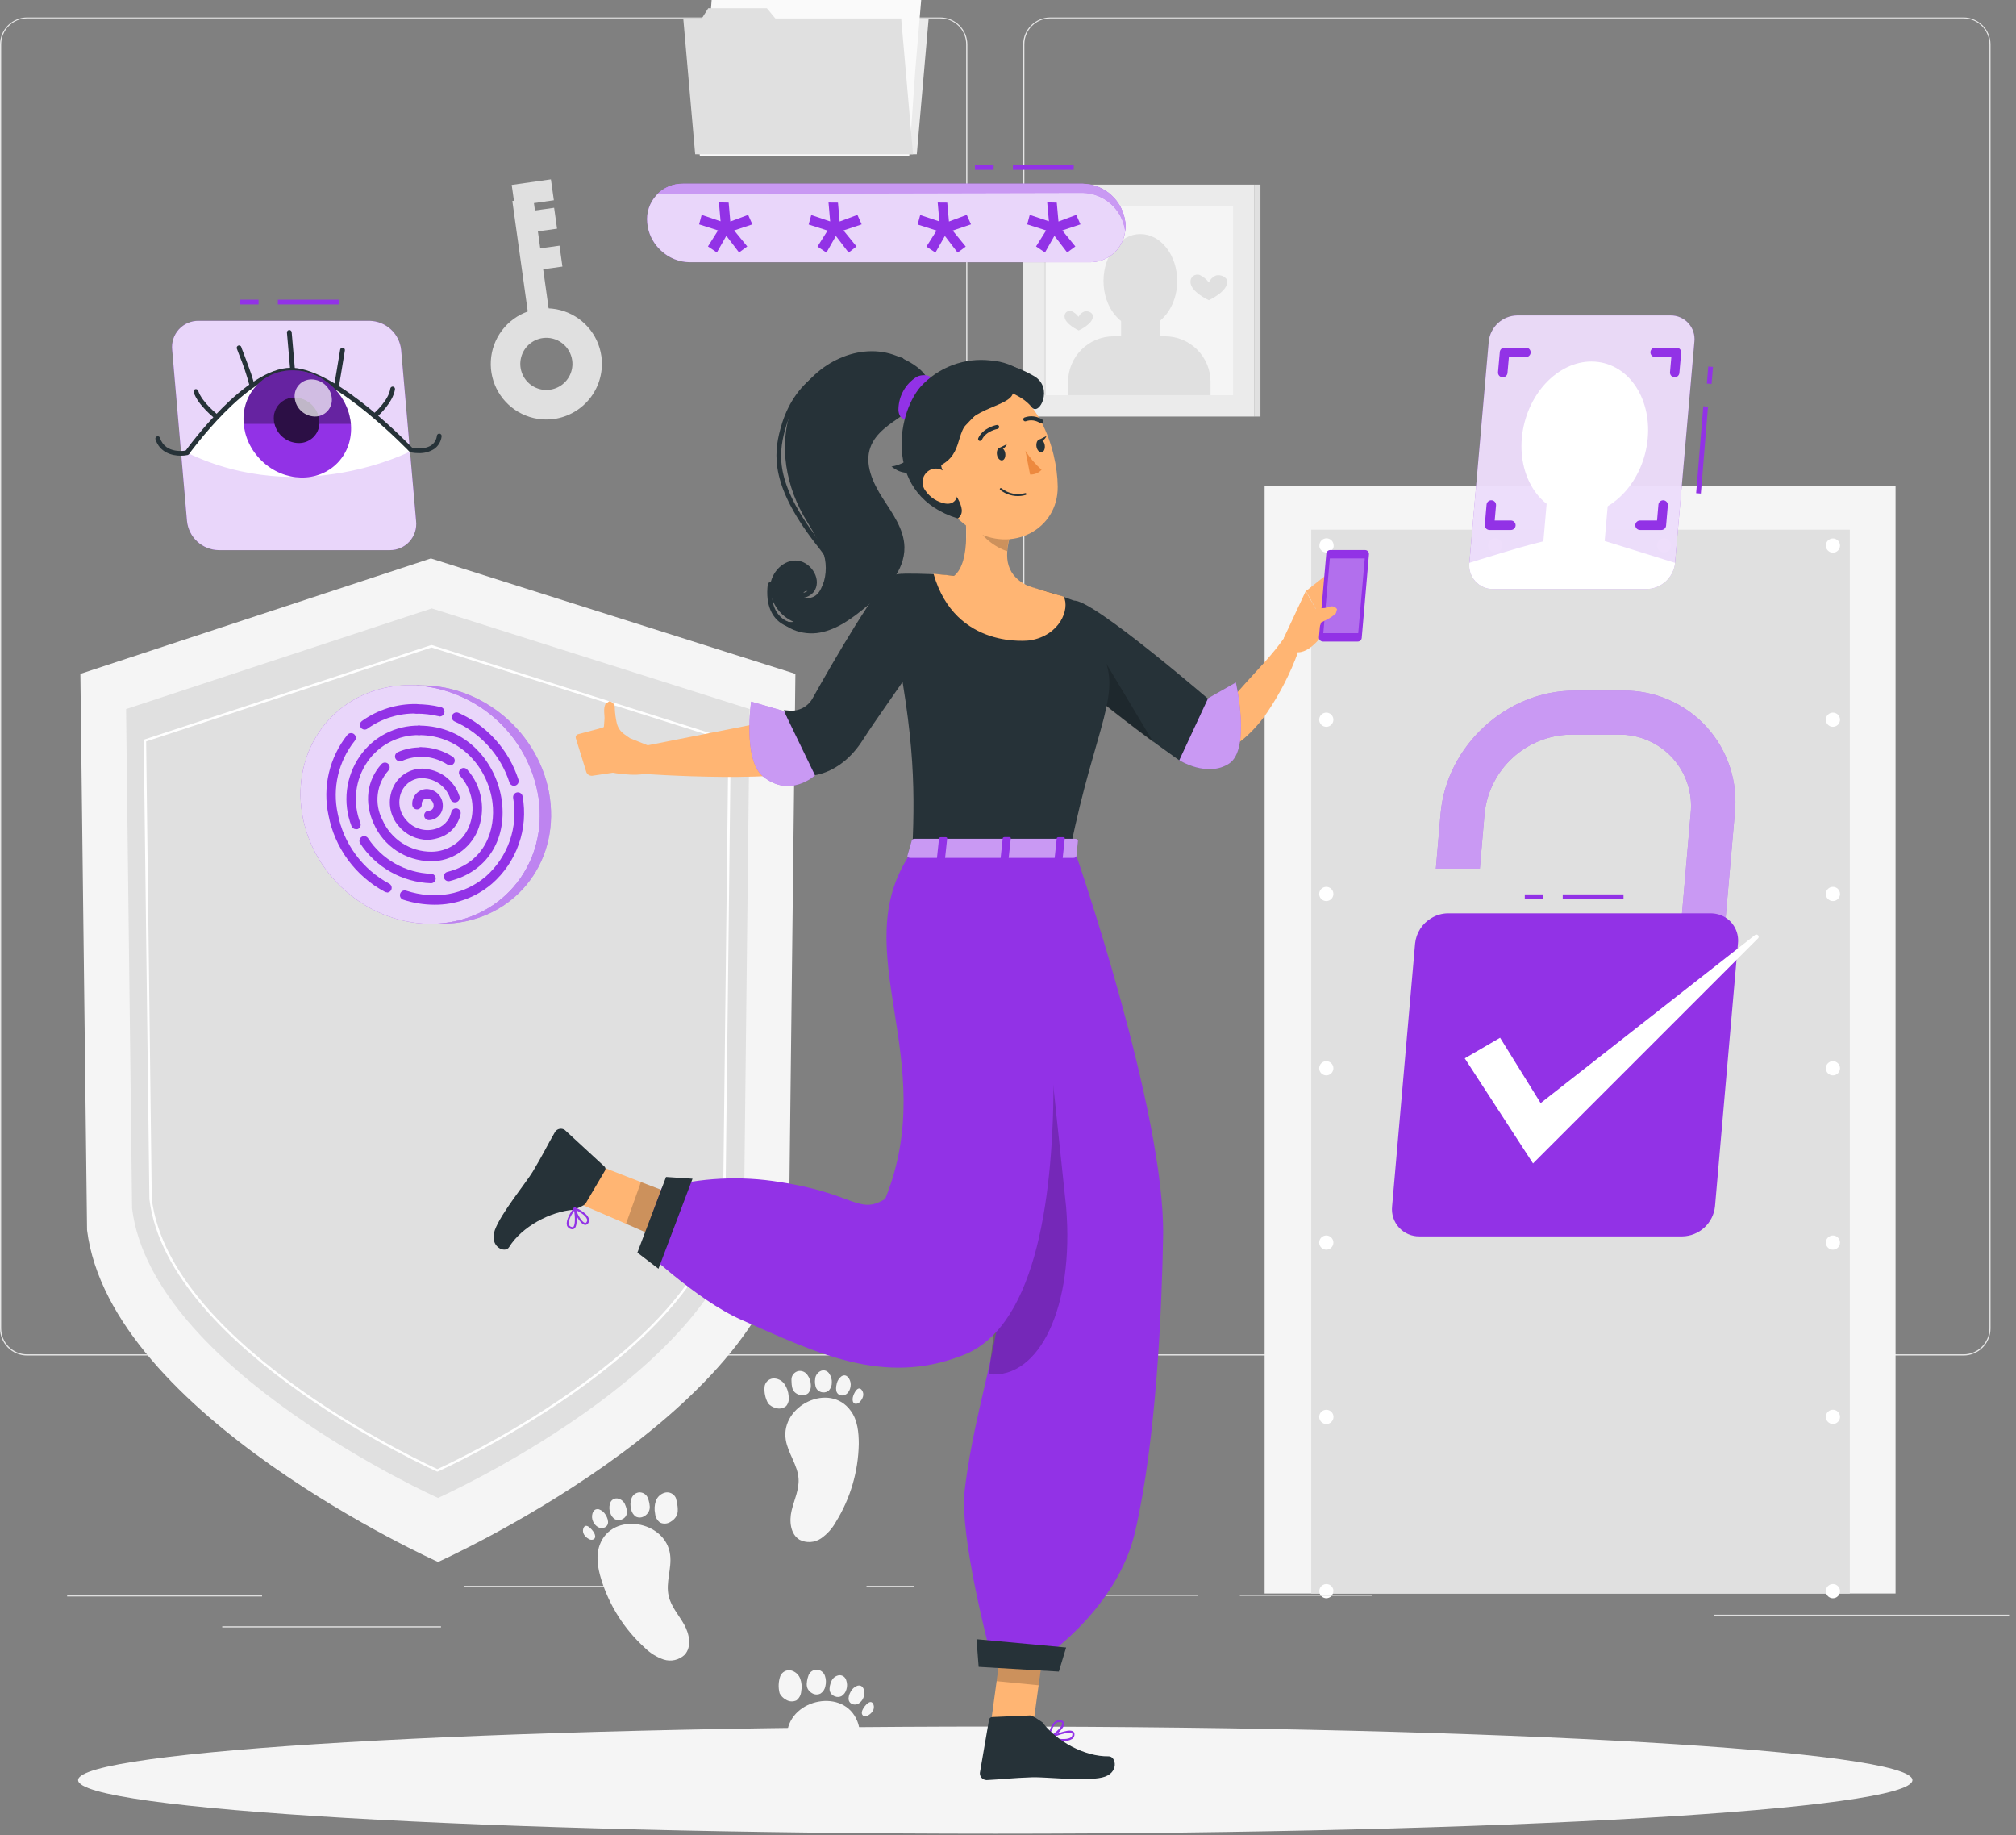 <svg width="278" height="253" viewBox="0 0 278 253" fill="none" xmlns="http://www.w3.org/2000/svg">
<rect x="0" y="0" width="278" height="253" fill="#808080" stroke="none"/>
<path d="M129.677 186.878H3.725C2.737 186.876 1.791 186.483 1.093 185.785C0.395 185.087 0.002 184.141 -0 183.153V6.099C0.01 5.117 0.407 4.179 1.104 3.488C1.801 2.797 2.743 2.409 3.725 2.407H129.677C130.664 2.409 131.61 2.802 132.307 3.5C133.004 4.199 133.396 5.145 133.396 6.132V183.153C133.396 184.14 133.004 185.086 132.307 185.785C131.61 186.483 130.664 186.876 129.677 186.878ZM3.725 2.538C2.78 2.539 1.876 2.915 1.208 3.583C0.54 4.25 0.165 5.155 0.163 6.099V183.153C0.165 184.097 0.54 185.002 1.208 185.67C1.876 186.337 2.78 186.713 3.725 186.715H129.677C130.621 186.713 131.525 186.337 132.192 185.669C132.858 185.002 133.232 184.097 133.232 183.153V6.099C133.232 5.156 132.858 4.251 132.192 3.583C131.525 2.915 130.621 2.539 129.677 2.538H3.725Z" fill="#E6E6E6"/>
<path d="M270.77 186.878H144.811C143.824 186.876 142.878 186.483 142.181 185.785C141.484 185.086 141.093 184.14 141.093 183.153V6.099C141.101 5.118 141.497 4.18 142.193 3.489C142.889 2.797 143.83 2.409 144.811 2.407H270.77C271.751 2.409 272.692 2.797 273.388 3.489C274.085 4.18 274.48 5.118 274.488 6.099V183.153C274.488 184.14 274.097 185.086 273.4 185.785C272.703 186.483 271.757 186.876 270.77 186.878ZM144.811 2.538C143.867 2.539 142.963 2.915 142.297 3.583C141.63 4.251 141.256 5.156 141.256 6.099V183.153C141.256 184.097 141.63 185.002 142.297 185.669C142.963 186.337 143.867 186.713 144.811 186.715H270.77C271.715 186.713 272.621 186.338 273.289 185.67C273.958 185.003 274.335 184.098 274.338 183.153V6.099C274.335 5.154 273.958 4.25 273.289 3.582C272.621 2.915 271.715 2.539 270.77 2.538H144.811Z" fill="#E6E6E6"/>
<path d="M109.684 92.901L108.791 169.572C105.634 195.084 60.41 215.338 60.41 215.338C60.41 215.338 15.179 195.103 12.002 169.572L11.082 92.901L59.418 76.991L109.684 92.901Z" fill="#F5F5F5"/>
<path d="M103.377 97.754L102.6 166.598C99.848 188.848 60.403 206.512 60.403 206.512C60.403 206.512 20.958 188.848 18.212 166.598L17.384 97.754L59.542 83.879L103.377 97.754Z" fill="#E0E0E0"/>
<path d="M100.611 102.098L99.88 165.3C97.271 186.173 60.318 202.716 60.318 202.716C60.318 202.716 23.339 186.154 20.763 165.3L19.986 102.098L59.509 89.091L100.611 102.098Z" stroke="white" stroke-width="0.329" stroke-linecap="round" stroke-linejoin="round"/>
<path d="M261.39 67.024H174.386V219.689H261.39V67.024Z" fill="#F5F5F5"/>
<path d="M255.082 73.025H180.818V219.689H255.082V73.025Z" fill="#E0E0E0"/>
<path d="M182.905 220.341C182.775 220.342 182.646 220.315 182.527 220.263C182.409 220.216 182.302 220.145 182.214 220.054C182.119 219.965 182.045 219.856 181.999 219.734C181.952 219.616 181.927 219.49 181.927 219.363C181.927 219.218 181.959 219.076 182.021 218.945C182.083 218.814 182.173 218.699 182.284 218.608C182.396 218.516 182.526 218.45 182.666 218.415C182.807 218.38 182.953 218.376 183.094 218.404L183.277 218.456L183.447 218.547C183.499 218.585 183.55 218.626 183.597 218.671C183.643 218.715 183.682 218.766 183.714 218.821C183.752 218.873 183.783 218.93 183.805 218.991C183.832 219.049 183.851 219.111 183.864 219.173C183.871 219.236 183.871 219.3 183.864 219.363C183.865 219.491 183.838 219.617 183.786 219.734C183.739 219.854 183.668 219.963 183.577 220.054C183.398 220.232 183.158 220.334 182.905 220.341Z" fill="white"/>
<path d="M181.914 195.332C181.915 195.203 181.941 195.075 181.991 194.956C182.042 194.837 182.115 194.73 182.207 194.639C182.299 194.549 182.408 194.478 182.528 194.43C182.648 194.382 182.776 194.358 182.905 194.36C183.165 194.36 183.414 194.463 183.597 194.646C183.781 194.83 183.884 195.079 183.884 195.338C183.884 195.598 183.781 195.847 183.597 196.03C183.414 196.214 183.165 196.317 182.905 196.317C182.775 196.318 182.646 196.294 182.525 196.245C182.405 196.197 182.295 196.124 182.203 196.032C182.11 195.941 182.037 195.831 181.988 195.711C181.938 195.591 181.913 195.462 181.914 195.332ZM181.914 171.307C181.914 171.048 182.017 170.799 182.2 170.616C182.384 170.432 182.633 170.329 182.892 170.329C183.152 170.329 183.401 170.432 183.584 170.616C183.768 170.799 183.871 171.048 183.871 171.307C183.871 171.567 183.768 171.816 183.584 171.999C183.401 172.183 183.152 172.286 182.892 172.286C182.633 172.286 182.384 172.183 182.2 171.999C182.017 171.816 181.914 171.567 181.914 171.307ZM181.914 147.277C181.914 147.017 182.017 146.768 182.2 146.585C182.384 146.401 182.633 146.298 182.892 146.298C183.152 146.298 183.401 146.401 183.584 146.585C183.768 146.768 183.871 147.017 183.871 147.277C183.871 147.536 183.768 147.785 183.584 147.968C183.401 148.152 183.152 148.255 182.892 148.255C182.764 148.255 182.636 148.23 182.518 148.181C182.399 148.131 182.291 148.059 182.2 147.968C182.109 147.878 182.037 147.77 181.988 147.651C181.939 147.532 181.914 147.405 181.914 147.277ZM181.914 123.246C181.914 122.986 182.017 122.737 182.2 122.554C182.384 122.37 182.633 122.267 182.892 122.267C183.152 122.267 183.401 122.37 183.584 122.554C183.768 122.737 183.871 122.986 183.871 123.246C183.871 123.505 183.768 123.754 183.584 123.938C183.401 124.121 183.152 124.224 182.892 124.224C182.635 124.224 182.388 124.123 182.205 123.942C182.022 123.762 181.917 123.516 181.914 123.259V123.246ZM181.914 99.222C181.914 98.962 182.017 98.713 182.2 98.53C182.384 98.346 182.633 98.243 182.892 98.243C183.152 98.243 183.401 98.346 183.584 98.53C183.768 98.713 183.871 98.962 183.871 99.222C183.871 99.481 183.768 99.73 183.584 99.913C183.401 100.097 183.152 100.2 182.892 100.2C182.764 100.2 182.636 100.175 182.518 100.126C182.399 100.076 182.291 100.004 182.2 99.913C182.109 99.823 182.037 99.715 181.988 99.596C181.939 99.477 181.914 99.35 181.914 99.222Z" fill="white"/>
<path d="M182.905 76.169C182.777 76.17 182.649 76.145 182.531 76.096C182.412 76.046 182.304 75.974 182.214 75.882C182.166 75.838 182.124 75.788 182.09 75.732C182.056 75.68 182.025 75.626 181.999 75.569C181.972 75.509 181.954 75.445 181.946 75.38C181.94 75.317 181.94 75.254 181.946 75.191C181.948 74.932 182.051 74.684 182.233 74.499C182.277 74.453 182.325 74.412 182.377 74.376C182.43 74.341 182.487 74.312 182.546 74.291C182.605 74.265 182.666 74.246 182.729 74.232C182.856 74.206 182.987 74.206 183.114 74.232C183.177 74.246 183.238 74.265 183.297 74.291C183.356 74.312 183.413 74.341 183.466 74.376C183.519 74.413 183.569 74.455 183.616 74.499C183.799 74.684 183.902 74.932 183.903 75.191C183.91 75.254 183.91 75.317 183.903 75.38C183.89 75.445 183.87 75.508 183.845 75.569C183.821 75.627 183.79 75.682 183.753 75.732C183.722 75.788 183.682 75.838 183.636 75.882C183.54 75.977 183.426 76.052 183.3 76.101C183.175 76.151 183.04 76.174 182.905 76.169Z" fill="white"/>
<path d="M228.488 75.191C228.488 74.931 228.591 74.682 228.775 74.499C228.958 74.315 229.207 74.212 229.467 74.212C229.726 74.212 229.975 74.315 230.158 74.499C230.342 74.682 230.445 74.931 230.445 75.191C230.445 75.45 230.342 75.699 230.158 75.883C229.975 76.066 229.726 76.169 229.467 76.169C229.207 76.169 228.958 76.066 228.775 75.883C228.591 75.699 228.488 75.45 228.488 75.191ZM205.201 75.191C205.201 74.931 205.304 74.682 205.488 74.499C205.671 74.315 205.92 74.212 206.179 74.212C206.439 74.212 206.688 74.315 206.871 74.499C207.055 74.682 207.158 74.931 207.158 75.191C207.158 75.45 207.055 75.699 206.871 75.883C206.688 76.066 206.439 76.169 206.179 76.169C205.92 76.169 205.671 76.066 205.488 75.883C205.304 75.699 205.201 75.45 205.201 75.191Z" fill="white"/>
<path d="M252.754 76.169C252.691 76.176 252.627 76.176 252.565 76.169L252.382 76.117L252.212 76.026C252.159 75.988 252.109 75.947 252.062 75.902C251.879 75.719 251.775 75.47 251.775 75.21C251.777 74.951 251.88 74.703 252.062 74.519C252.108 74.474 252.158 74.435 252.212 74.402C252.264 74.362 252.321 74.332 252.382 74.31C252.44 74.284 252.502 74.264 252.565 74.252C252.692 74.226 252.822 74.226 252.949 74.252L253.132 74.31C253.191 74.332 253.246 74.363 253.295 74.402C253.351 74.433 253.401 74.473 253.445 74.519C253.628 74.703 253.731 74.951 253.732 75.21C253.732 75.47 253.629 75.719 253.445 75.902C253.4 75.948 253.349 75.99 253.295 76.026C253.243 76.06 253.189 76.091 253.132 76.117L252.949 76.169C252.884 76.176 252.819 76.176 252.754 76.169Z" fill="white"/>
<path d="M251.775 195.332C251.775 195.072 251.878 194.823 252.062 194.64C252.245 194.456 252.494 194.353 252.754 194.353C253.013 194.353 253.262 194.456 253.446 194.64C253.629 194.823 253.732 195.072 253.732 195.332C253.732 195.591 253.629 195.84 253.446 196.024C253.262 196.207 253.013 196.31 252.754 196.31C252.494 196.31 252.245 196.207 252.062 196.024C251.878 195.84 251.775 195.591 251.775 195.332ZM251.775 171.307C251.775 171.048 251.878 170.799 252.062 170.616C252.245 170.432 252.494 170.329 252.754 170.329C253.013 170.329 253.262 170.432 253.446 170.616C253.629 170.799 253.732 171.048 253.732 171.307C253.732 171.567 253.629 171.816 253.446 171.999C253.262 172.183 253.013 172.286 252.754 172.286C252.494 172.286 252.245 172.183 252.062 171.999C251.878 171.816 251.775 171.567 251.775 171.307ZM251.775 147.277C251.775 147.017 251.878 146.768 252.062 146.585C252.245 146.401 252.494 146.298 252.754 146.298C253.013 146.298 253.262 146.401 253.446 146.585C253.629 146.768 253.732 147.017 253.732 147.277C253.732 147.536 253.629 147.785 253.446 147.968C253.262 148.152 253.013 148.255 252.754 148.255C252.625 148.255 252.498 148.23 252.379 148.181C252.261 148.131 252.153 148.059 252.062 147.968C251.971 147.878 251.899 147.77 251.85 147.651C251.801 147.532 251.775 147.405 251.775 147.277ZM251.775 123.246C251.775 122.986 251.878 122.737 252.062 122.554C252.245 122.37 252.494 122.267 252.754 122.267C253.013 122.267 253.262 122.37 253.446 122.554C253.629 122.737 253.732 122.986 253.732 123.246C253.732 123.505 253.629 123.754 253.446 123.938C253.262 124.121 253.013 124.224 252.754 124.224C252.496 124.224 252.25 124.123 252.066 123.942C251.883 123.762 251.779 123.516 251.775 123.259V123.246ZM251.775 99.222C251.775 98.962 251.878 98.713 252.062 98.53C252.245 98.346 252.494 98.243 252.754 98.243C253.013 98.243 253.262 98.346 253.446 98.53C253.629 98.713 253.732 98.962 253.732 99.222C253.732 99.481 253.629 99.73 253.446 99.913C253.262 100.097 253.013 100.2 252.754 100.2C252.625 100.2 252.498 100.175 252.379 100.126C252.261 100.076 252.153 100.004 252.062 99.913C251.971 99.823 251.899 99.715 251.85 99.596C251.801 99.477 251.775 99.35 251.775 99.222Z" fill="white"/>
<path d="M252.754 220.341C252.56 220.341 252.371 220.283 252.211 220.176C252.05 220.068 251.925 219.916 251.851 219.737C251.777 219.558 251.757 219.362 251.795 219.172C251.833 218.982 251.926 218.808 252.062 218.671C252.109 218.626 252.16 218.585 252.212 218.547L252.382 218.456L252.565 218.404C252.692 218.378 252.823 218.378 252.95 218.404L253.132 218.456C253.189 218.482 253.243 218.513 253.295 218.547C253.349 218.583 253.4 218.625 253.445 218.671C253.629 218.854 253.732 219.103 253.732 219.363C253.734 219.491 253.709 219.619 253.66 219.738C253.61 219.857 253.537 219.964 253.445 220.054C253.262 220.238 253.013 220.341 252.754 220.341Z" fill="white"/>
<path d="M36.137 219.937H9.256V220.1H36.137V219.937Z" fill="#E0E0E0"/>
<path d="M90.931 218.632H63.971V218.795H90.931V218.632Z" fill="#E0E0E0"/>
<path d="M126.012 218.632H119.489V218.795H126.012V218.632Z" fill="#E0E0E0"/>
<path d="M60.814 224.203H30.645V224.366H60.814V224.203Z" fill="#E0E0E0"/>
<path d="M165.163 219.852H151.073V220.015H165.163V219.852Z" fill="#E0E0E0"/>
<path d="M189.187 219.852H170.968V220.015H189.187V219.852Z" fill="#E0E0E0"/>
<path d="M277.052 222.611H236.322V222.774H277.052V222.611Z" fill="#E0E0E0"/>
<path d="M126.423 21.272H96.371L98.015 2.544H128.06L126.423 21.272Z" fill="#EBEBEB"/>
<path d="M127.029 0L126.207 9.778L125.385 21.532H96.488L98.132 0H127.029Z" fill="#FAFAFA"/>
<path d="M124.27 2.544L125.907 21.272H95.862L94.218 2.544H96.775L97.662 1.135H105.757L106.919 2.544H124.27Z" fill="#E0E0E0"/>
<path d="M172.997 25.453H141.021V57.429H172.997V25.453Z" fill="#EBEBEB"/>
<path d="M173.812 25.453H172.997V57.429H173.812V25.453Z" fill="#E0E0E0"/>
<path d="M170.035 28.414H143.969V54.48H170.035V28.414Z" fill="#F5F5F5"/>
<path d="M144.217 28.414H143.976V54.48H144.217V28.414Z" fill="#E0E0E0"/>
<path d="M157.25 45.211C160.057 45.211 162.332 42.314 162.332 38.74C162.332 35.166 160.057 32.269 157.25 32.269C154.444 32.269 152.169 35.166 152.169 38.74C152.169 42.314 154.444 45.211 157.25 45.211Z" fill="#E0E0E0"/>
<path d="M154.595 48.486H159.951V43.13H154.595V48.486Z" fill="#E0E0E0"/>
<path d="M166.904 54.48H147.283V52.654C147.283 50.986 147.946 49.387 149.125 48.207C150.304 47.028 151.904 46.366 153.571 46.366H160.642C162.31 46.366 163.909 47.028 165.089 48.207C166.268 49.387 166.93 50.986 166.93 52.654V54.48H166.904Z" fill="#E0E0E0"/>
<path d="M146.794 43.6C146.794 44.663 148.751 45.557 148.751 45.557C148.751 45.557 150.708 44.689 150.708 43.6C150.708 43.091 150.003 42.804 149.54 42.948C149.363 43.01 149.199 43.106 149.059 43.231C148.919 43.357 148.806 43.509 148.725 43.678C148.475 43.342 148.145 43.073 147.766 42.895C147.654 42.856 147.535 42.845 147.419 42.862C147.302 42.879 147.191 42.924 147.096 42.993C147 43.063 146.923 43.154 146.87 43.26C146.818 43.365 146.791 43.482 146.794 43.6Z" fill="#E0E0E0"/>
<path d="M164.158 38.845C164.158 40.247 166.696 41.382 166.696 41.382C166.696 41.382 169.233 40.247 169.233 38.845C169.233 38.192 168.294 37.807 167.7 37.977C167.252 38.156 166.892 38.502 166.696 38.942C166.365 38.503 165.933 38.149 165.437 37.912C165.29 37.86 165.132 37.844 164.978 37.867C164.824 37.889 164.677 37.949 164.551 38.041C164.425 38.133 164.324 38.254 164.255 38.394C164.187 38.534 164.153 38.689 164.158 38.845Z" fill="#E0E0E0"/>
<path d="M108.354 198.482C108.654 200.367 110.017 201.992 110.121 203.896C110.206 205.39 109.508 206.793 109.163 208.247C108.817 209.702 108.986 211.509 110.258 212.278C110.721 212.514 111.238 212.621 111.757 212.59C112.275 212.559 112.775 212.391 113.207 212.102C114.059 211.513 114.762 210.733 115.262 209.826C117.262 206.592 118.355 202.878 118.425 199.076C118.425 197.478 118.262 195.782 117.323 194.51C114.414 190.446 107.61 193.786 108.354 198.482Z" fill="#F5F5F5"/>
<path d="M105.934 193.492C106.214 193.799 106.58 194.015 106.984 194.112C107.228 194.191 107.489 194.207 107.741 194.158C107.993 194.109 108.229 193.997 108.425 193.831C108.575 193.639 108.682 193.416 108.738 193.179C108.794 192.941 108.799 192.695 108.752 192.455C108.712 191.854 108.506 191.276 108.158 190.785C107.983 190.543 107.751 190.348 107.482 190.217C107.214 190.086 106.917 190.024 106.618 190.035C106.321 190.06 106.04 190.186 105.824 190.392C105.608 190.599 105.469 190.873 105.431 191.17C105.359 191.977 105.534 192.787 105.934 193.492Z" fill="#F5F5F5"/>
<path d="M111.354 189.572C111.221 189.366 111.03 189.203 110.805 189.104C110.58 189.006 110.331 188.976 110.089 189.017C109.849 189.071 109.632 189.196 109.464 189.375C109.297 189.554 109.187 189.78 109.15 190.022C109.139 190.181 109.139 190.34 109.15 190.498C109.152 190.755 109.18 191.011 109.234 191.261C109.289 191.503 109.403 191.728 109.567 191.914C109.791 192.131 110.075 192.277 110.382 192.331C110.573 192.377 110.771 192.376 110.961 192.328C111.15 192.28 111.326 192.187 111.472 192.057C111.602 191.899 111.698 191.717 111.757 191.521C111.815 191.325 111.833 191.119 111.811 190.916C111.796 190.432 111.637 189.964 111.354 189.572Z" fill="#F5F5F5"/>
<path d="M114.375 189.409C114.268 189.212 114.094 189.06 113.884 188.981C113.674 188.902 113.443 188.901 113.233 188.978C113.028 189.064 112.847 189.198 112.706 189.37C112.565 189.542 112.468 189.745 112.424 189.963C112.424 190.107 112.385 190.25 112.379 190.394C112.375 190.631 112.401 190.868 112.457 191.098C112.504 191.325 112.623 191.531 112.796 191.685C112.981 191.84 113.208 191.936 113.448 191.959C113.605 191.978 113.763 191.963 113.913 191.915C114.063 191.866 114.2 191.786 114.316 191.679C114.569 191.39 114.709 191.019 114.707 190.635C114.736 190.201 114.619 189.769 114.375 189.409Z" fill="#F5F5F5"/>
<path d="M117.068 190.035C116.749 189.559 116.416 189.526 116.051 189.728C115.726 189.966 115.495 190.31 115.398 190.7C115.362 190.826 115.336 190.955 115.32 191.085C115.285 191.301 115.285 191.522 115.32 191.738C115.363 191.947 115.484 192.131 115.659 192.253C115.821 192.354 116.011 192.4 116.201 192.383C116.448 192.361 116.679 192.253 116.853 192.077C117.093 191.819 117.246 191.493 117.29 191.144C117.356 190.76 117.277 190.364 117.068 190.035Z" fill="#F5F5F5"/>
<path d="M117.597 192.677C117.561 192.832 117.561 192.992 117.597 193.147C117.61 193.226 117.642 193.301 117.691 193.364C117.74 193.428 117.804 193.479 117.877 193.512C118.01 193.542 118.15 193.533 118.277 193.484C118.405 193.435 118.516 193.349 118.595 193.238C118.788 193.041 118.929 192.799 119.006 192.534C119.044 192.401 119.055 192.262 119.038 192.126C119.021 191.989 118.977 191.857 118.908 191.738C118.327 190.792 117.675 192.207 117.597 192.677Z" fill="#F5F5F5"/>
<path d="M118.125 242.05C118.562 240.51 118.817 238.821 118.236 237.327C116.442 232.676 109.032 234.157 108.543 238.892L118.125 242.05Z" fill="#F5F5F5"/>
<path d="M107.512 233.452C107.706 233.821 108.006 234.123 108.373 234.32C108.588 234.459 108.835 234.541 109.091 234.558C109.347 234.575 109.603 234.527 109.834 234.418C110.025 234.268 110.182 234.079 110.294 233.865C110.406 233.65 110.472 233.414 110.487 233.172C110.602 232.583 110.552 231.973 110.343 231.411C110.235 231.13 110.059 230.88 109.832 230.683C109.604 230.486 109.332 230.349 109.039 230.282C108.745 230.23 108.443 230.28 108.182 230.424C107.921 230.567 107.717 230.796 107.603 231.071C107.333 231.838 107.302 232.668 107.512 233.452Z" fill="#F5F5F5"/>
<path d="M113.761 231.045C113.684 230.812 113.54 230.607 113.348 230.454C113.156 230.301 112.923 230.207 112.678 230.184C112.433 230.176 112.191 230.241 111.983 230.371C111.775 230.501 111.611 230.691 111.511 230.915C111.453 231.064 111.405 231.216 111.367 231.371C111.301 231.619 111.262 231.872 111.25 232.128C111.234 232.383 111.285 232.637 111.4 232.865C111.555 233.126 111.781 233.336 112.052 233.472C112.224 233.563 112.415 233.611 112.61 233.611C112.804 233.611 112.996 233.563 113.168 233.472C113.339 233.356 113.485 233.206 113.597 233.033C113.709 232.859 113.785 232.664 113.82 232.461C113.937 231.993 113.917 231.502 113.761 231.045Z" fill="#F5F5F5"/>
<path d="M116.697 231.665C116.643 231.45 116.516 231.261 116.337 231.131C116.158 231.001 115.939 230.938 115.718 230.954C115.498 230.986 115.288 231.07 115.107 231.201C114.926 231.332 114.78 231.504 114.681 231.704C114.622 231.834 114.57 231.967 114.525 232.102C114.451 232.324 114.407 232.554 114.394 232.787C114.381 233.017 114.44 233.245 114.564 233.439C114.708 233.643 114.914 233.796 115.151 233.876C115.297 233.936 115.455 233.962 115.613 233.953C115.771 233.944 115.925 233.9 116.064 233.824C116.384 233.614 116.616 233.294 116.716 232.924C116.849 232.514 116.842 232.071 116.697 231.665Z" fill="#F5F5F5"/>
<path d="M119.136 232.963C118.954 232.415 118.608 232.311 118.236 232.402C117.856 232.544 117.538 232.814 117.336 233.165C117.271 233.279 117.212 233.397 117.16 233.518C117.08 233.713 117.031 233.92 117.016 234.131C117.004 234.341 117.071 234.549 117.205 234.711C117.335 234.852 117.507 234.946 117.695 234.979C117.939 235.026 118.192 234.982 118.406 234.855C118.7 234.666 118.928 234.39 119.058 234.065C119.217 233.72 119.245 233.328 119.136 232.963Z" fill="#F5F5F5"/>
<path d="M118.98 235.651C118.9 235.788 118.853 235.942 118.843 236.101C118.836 236.18 118.849 236.26 118.879 236.334C118.91 236.408 118.958 236.473 119.019 236.525C119.139 236.588 119.276 236.615 119.412 236.601C119.548 236.587 119.677 236.533 119.782 236.446C120.018 236.303 120.217 236.107 120.362 235.872C120.433 235.754 120.479 235.622 120.498 235.486C120.517 235.349 120.509 235.21 120.473 235.076C120.134 234.013 119.188 235.227 118.98 235.651Z" fill="#F5F5F5"/>
<path d="M92.411 214.359C92.653 216.258 91.759 218.195 92.216 220.054C92.548 221.509 93.612 222.663 94.342 223.968C95.073 225.272 95.418 227.047 94.401 228.143C94.023 228.498 93.557 228.746 93.051 228.86C92.546 228.975 92.018 228.952 91.524 228.795C90.543 228.458 89.65 227.903 88.915 227.171C86.098 224.617 84.02 221.352 82.901 217.719C82.431 216.186 82.144 214.509 82.692 213.003C84.408 208.313 91.831 209.643 92.411 214.359Z" fill="#F5F5F5"/>
<path d="M93.331 208.906C93.148 209.277 92.857 209.584 92.496 209.787C92.284 209.932 92.039 210.021 91.783 210.044C91.527 210.067 91.269 210.023 91.035 209.917C90.837 209.774 90.671 209.59 90.551 209.377C90.43 209.165 90.357 208.928 90.337 208.684C90.211 208.096 90.247 207.486 90.442 206.917C90.547 206.632 90.721 206.378 90.949 206.178C91.177 205.978 91.451 205.837 91.746 205.769C92.039 205.709 92.343 205.752 92.607 205.89C92.872 206.027 93.081 206.252 93.201 206.525C93.383 207.132 93.612 208.312 93.331 208.906Z" fill="#F5F5F5"/>
<path d="M87.063 206.63C87.134 206.395 87.273 206.185 87.462 206.028C87.651 205.87 87.882 205.771 88.126 205.743C88.371 205.73 88.614 205.791 88.825 205.918C89.035 206.044 89.203 206.231 89.306 206.454C89.37 206.6 89.422 206.75 89.463 206.904C89.533 207.148 89.577 207.4 89.594 207.654C89.617 207.91 89.57 208.167 89.457 208.397C89.312 208.677 89.084 208.905 88.804 209.05C88.636 209.148 88.447 209.204 88.252 209.212C88.058 209.22 87.864 209.18 87.689 209.095C87.518 208.98 87.373 208.832 87.261 208.659C87.149 208.487 87.073 208.293 87.037 208.091C86.895 207.613 86.904 207.102 87.063 206.63Z" fill="#F5F5F5"/>
<path d="M84.114 207.308C84.162 207.089 84.287 206.895 84.467 206.76C84.647 206.626 84.869 206.561 85.093 206.578C85.313 206.604 85.524 206.684 85.707 206.811C85.889 206.937 86.039 207.105 86.143 207.302C86.206 207.431 86.26 207.564 86.306 207.699C86.386 207.92 86.436 208.15 86.456 208.384C86.469 208.613 86.412 208.841 86.293 209.037C86.154 209.244 85.953 209.401 85.719 209.487C85.574 209.55 85.416 209.579 85.258 209.574C85.1 209.568 84.946 209.527 84.806 209.454C84.487 209.249 84.254 208.933 84.153 208.567C84.002 208.163 83.988 207.721 84.114 207.308Z" fill="#F5F5F5"/>
<path d="M81.701 208.658C81.877 208.11 82.216 208.006 82.594 208.078C82.977 208.213 83.3 208.479 83.507 208.828C83.576 208.939 83.637 209.054 83.69 209.174C83.778 209.365 83.831 209.57 83.847 209.78C83.867 209.991 83.804 210.202 83.671 210.367C83.544 210.509 83.375 210.606 83.188 210.641C82.944 210.695 82.689 210.658 82.47 210.537C82.168 210.355 81.928 210.084 81.785 209.761C81.625 209.416 81.594 209.024 81.701 208.658Z" fill="#F5F5F5"/>
<path d="M81.922 211.32C82.003 211.458 82.054 211.611 82.073 211.77C82.08 211.85 82.068 211.93 82.039 212.005C82.009 212.08 81.963 212.147 81.903 212.2C81.782 212.265 81.645 212.293 81.508 212.281C81.372 212.27 81.242 212.219 81.133 212.135C80.894 211.999 80.693 211.807 80.546 211.574C80.472 211.457 80.423 211.326 80.401 211.189C80.38 211.052 80.387 210.912 80.422 210.778C80.729 209.728 81.701 210.922 81.922 211.32Z" fill="#F5F5F5"/>
<path d="M76.404 57.761C74.903 57.972 73.373 57.734 72.007 57.075C70.642 56.416 69.502 55.368 68.733 54.062C67.964 52.755 67.599 51.251 67.685 49.737C67.771 48.224 68.303 46.769 69.216 45.559C70.128 44.348 71.379 43.435 72.81 42.935C74.241 42.436 75.789 42.372 77.256 42.751C78.724 43.131 80.046 43.937 81.055 45.068C82.065 46.199 82.716 47.604 82.927 49.105C83.206 51.118 82.676 53.158 81.454 54.781C80.231 56.403 78.415 57.475 76.404 57.761ZM74.852 46.607C74.147 46.704 73.487 47.008 72.956 47.48C72.424 47.952 72.044 48.572 71.865 49.259C71.685 49.947 71.713 50.673 71.946 51.345C72.179 52.017 72.606 52.604 73.173 53.033C73.74 53.463 74.422 53.714 75.132 53.756C75.841 53.797 76.547 53.627 77.161 53.268C77.774 52.908 78.267 52.374 78.577 51.734C78.887 51.095 79 50.377 78.902 49.673C78.769 48.73 78.269 47.878 77.51 47.304C76.751 46.729 75.795 46.479 74.852 46.607Z" fill="#E0E0E0"/>
<path d="M73.531 27.308L70.649 27.71L73.238 46.245L76.119 45.842L73.531 27.308Z" fill="#E0E0E0"/>
<path d="M75.968 24.728L70.563 25.492L70.97 28.372L76.375 27.608L75.968 24.728Z" fill="#E0E0E0"/>
<path d="M76.412 28.646L71.328 29.355L71.73 32.237L76.814 31.528L76.412 28.646Z" fill="#E0E0E0"/>
<path d="M77.153 33.87L72.715 34.489L73.117 37.37L77.555 36.751L77.153 33.87Z" fill="#E0E0E0"/>
<path d="M137.244 252.799C207.094 252.799 263.719 249.494 263.719 245.415C263.719 241.337 207.094 238.031 137.244 238.031C67.394 238.031 10.769 241.337 10.769 245.415C10.769 249.494 67.394 252.799 137.244 252.799Z" fill="#F5F5F5"/>
<path d="M70.364 122.787C76.378 116.504 75.696 106.092 68.841 99.53C61.987 92.969 51.555 92.742 45.541 99.024C39.527 105.306 40.209 115.718 47.063 122.28C53.918 128.842 64.35 129.069 70.364 122.787Z" fill="#9232E6"/>
<g opacity="0.8">
<path d="M70.364 122.787C76.378 116.504 75.696 106.092 68.841 99.53C61.987 92.969 51.555 92.742 45.541 99.024C39.527 105.306 40.209 115.718 47.063 122.28C53.918 128.842 64.35 129.069 70.364 122.787Z" fill="white"/>
</g>
<path d="M50.286 100.585C50.149 100.585 50.016 100.542 49.904 100.462C49.793 100.382 49.71 100.269 49.667 100.139C49.624 100.009 49.622 99.869 49.663 99.738C49.704 99.607 49.785 99.493 49.895 99.411C52.091 97.834 54.738 97.01 57.442 97.062C57.615 97.062 57.781 97.131 57.903 97.254C58.025 97.376 58.094 97.542 58.094 97.715C58.094 97.888 58.025 98.054 57.903 98.176C57.781 98.298 57.615 98.367 57.442 98.367C55.02 98.314 52.647 99.046 50.677 100.454C50.564 100.539 50.427 100.585 50.286 100.585Z" fill="#9232E6"/>
<path d="M53.371 123.024C53.264 123.024 53.159 122.997 53.065 122.946C51.066 121.877 49.331 120.374 47.988 118.548C46.645 116.722 45.727 114.618 45.302 112.392C44.888 110.465 44.907 108.471 45.358 106.553C45.809 104.635 46.681 102.842 47.911 101.302C48.022 101.169 48.181 101.085 48.354 101.07C48.526 101.054 48.698 101.107 48.831 101.218C48.964 101.328 49.048 101.487 49.064 101.66C49.08 101.832 49.027 102.004 48.916 102.137C47.805 103.531 47.018 105.154 46.613 106.889C46.208 108.625 46.195 110.429 46.574 112.17C46.965 114.205 47.805 116.128 49.032 117.798C50.26 119.468 51.845 120.844 53.671 121.824C53.799 121.893 53.9 122.002 53.958 122.135C54.017 122.267 54.029 122.415 53.994 122.556C53.959 122.697 53.878 122.822 53.764 122.911C53.65 123 53.51 123.049 53.365 123.05L53.371 123.024Z" fill="#9232E6"/>
<path d="M59.901 124.727C58.441 124.72 56.99 124.487 55.602 124.035C55.52 124.009 55.444 123.966 55.379 123.91C55.314 123.855 55.26 123.786 55.221 123.71C55.182 123.633 55.158 123.55 55.151 123.464C55.145 123.378 55.155 123.292 55.181 123.21C55.208 123.128 55.25 123.052 55.306 122.987C55.362 122.922 55.43 122.868 55.507 122.829C55.583 122.79 55.667 122.766 55.753 122.759C55.838 122.753 55.925 122.763 56.007 122.789C60.018 124.094 64.023 123.363 66.991 120.832C68.497 119.503 69.635 117.809 70.295 115.912C70.956 114.016 71.116 111.981 70.761 110.004C70.734 109.831 70.776 109.654 70.879 109.512C70.981 109.37 71.136 109.275 71.309 109.247C71.482 109.22 71.659 109.262 71.801 109.365C71.943 109.468 72.038 109.622 72.066 109.795C72.462 111.992 72.282 114.254 71.545 116.36C70.807 118.467 69.538 120.347 67.859 121.817C65.647 123.72 62.818 124.754 59.901 124.727Z" fill="#9232E6"/>
<path d="M70.872 108.334C70.734 108.334 70.599 108.289 70.488 108.207C70.377 108.125 70.294 108.01 70.253 107.878C69.653 106.025 68.67 104.32 67.369 102.871C66.068 101.423 64.477 100.264 62.699 99.469C62.54 99.4 62.415 99.271 62.351 99.109C62.288 98.948 62.291 98.768 62.36 98.608C62.429 98.449 62.559 98.324 62.72 98.26C62.882 98.197 63.062 98.2 63.221 98.269C65.168 99.14 66.91 100.409 68.335 101.996C69.76 103.583 70.835 105.451 71.492 107.48C71.546 107.644 71.532 107.823 71.453 107.977C71.375 108.131 71.239 108.248 71.075 108.302C71.009 108.321 70.941 108.332 70.872 108.334Z" fill="#9232E6"/>
<path d="M60.592 98.732C60.542 98.739 60.492 98.739 60.442 98.732C59.461 98.504 58.456 98.388 57.448 98.387C57.275 98.387 57.109 98.318 56.987 98.195C56.864 98.073 56.796 97.907 56.796 97.734C56.796 97.561 56.864 97.395 56.987 97.273C57.109 97.151 57.275 97.082 57.448 97.082C58.546 97.085 59.641 97.214 60.71 97.467C60.883 97.487 61.041 97.575 61.149 97.711C61.257 97.847 61.307 98.021 61.287 98.194C61.267 98.367 61.179 98.525 61.043 98.633C60.906 98.742 60.733 98.791 60.56 98.771L60.592 98.732Z" fill="#9232E6"/>
<path d="M49.086 114.316C48.952 114.316 48.822 114.276 48.712 114.2C48.603 114.124 48.519 114.017 48.472 113.892C47.861 112.313 47.646 110.609 47.846 108.928C48.046 107.248 48.656 105.641 49.62 104.251C50.533 102.933 51.754 101.86 53.178 101.125C54.602 100.391 56.185 100.017 57.787 100.037C57.96 100.037 58.126 100.106 58.248 100.228C58.371 100.35 58.44 100.516 58.44 100.689C58.44 100.862 58.371 101.028 58.248 101.15C58.126 101.273 57.96 101.342 57.787 101.342C56.395 101.325 55.02 101.649 53.782 102.286C52.544 102.923 51.48 103.853 50.684 104.994C49.837 106.219 49.305 107.633 49.133 109.111C48.962 110.59 49.156 112.088 49.699 113.474C49.758 113.636 49.751 113.815 49.678 113.971C49.606 114.128 49.475 114.249 49.314 114.309C49.239 114.324 49.161 114.326 49.086 114.316Z" fill="#9232E6"/>
<path d="M59.431 121.765C57.476 121.7 55.565 121.163 53.862 120.201C52.158 119.24 50.712 117.881 49.647 116.24C49.567 116.096 49.545 115.927 49.585 115.768C49.625 115.608 49.724 115.47 49.862 115.38C49.999 115.29 50.166 115.255 50.328 115.283C50.49 115.311 50.636 115.399 50.736 115.529C51.683 116.989 52.968 118.198 54.481 119.057C55.995 119.915 57.692 120.397 59.431 120.461C59.604 120.461 59.77 120.529 59.892 120.652C60.015 120.774 60.083 120.94 60.083 121.113C60.083 121.286 60.015 121.452 59.892 121.574C59.77 121.696 59.604 121.765 59.431 121.765Z" fill="#9232E6"/>
<path d="M61.871 121.485C61.722 121.489 61.576 121.442 61.457 121.352C61.338 121.262 61.254 121.134 61.218 120.989C61.177 120.821 61.204 120.644 61.293 120.496C61.382 120.348 61.527 120.241 61.694 120.2C66.985 118.895 68.355 114.257 67.918 110.696C67.35 106.051 63.684 101.348 57.768 101.342C57.595 101.342 57.429 101.273 57.306 101.151C57.184 101.028 57.115 100.862 57.115 100.689C57.115 100.516 57.184 100.35 57.306 100.228C57.429 100.106 57.595 100.037 57.768 100.037C64.441 100.037 68.576 105.321 69.216 110.539C69.868 115.921 67.043 120.213 62.008 121.465C61.963 121.476 61.917 121.483 61.871 121.485Z" fill="#9232E6"/>
<path d="M55.119 104.942C54.996 104.941 54.875 104.905 54.771 104.838C54.667 104.771 54.584 104.676 54.532 104.564C54.459 104.407 54.45 104.228 54.509 104.065C54.568 103.903 54.689 103.77 54.845 103.696C55.845 103.254 56.929 103.032 58.022 103.044C58.195 103.044 58.361 103.113 58.483 103.235C58.606 103.357 58.674 103.523 58.674 103.696C58.674 103.869 58.606 104.035 58.483 104.158C58.361 104.28 58.195 104.349 58.022 104.349C57.122 104.349 56.232 104.543 55.413 104.916C55.318 104.947 55.218 104.956 55.119 104.942Z" fill="#9232E6"/>
<path d="M59.314 118.725C57.662 118.699 56.052 118.199 54.675 117.286C53.298 116.373 52.212 115.084 51.545 113.572C50.194 110.63 50.592 107.558 52.608 105.34C52.725 105.213 52.887 105.138 53.06 105.131C53.232 105.123 53.4 105.185 53.528 105.301C53.655 105.418 53.73 105.58 53.737 105.753C53.745 105.925 53.683 106.094 53.567 106.221C52.756 107.138 52.243 108.278 52.094 109.493C51.945 110.708 52.167 111.939 52.732 113.024C53.309 114.342 54.259 115.461 55.467 116.243C56.674 117.024 58.084 117.434 59.522 117.421C60.61 117.413 61.673 117.09 62.581 116.492C63.49 115.893 64.206 115.045 64.643 114.048C65.134 112.873 65.282 111.582 65.07 110.326C64.857 109.07 64.293 107.9 63.443 106.951C63.387 106.886 63.345 106.811 63.318 106.729C63.292 106.648 63.282 106.562 63.288 106.477C63.295 106.391 63.318 106.308 63.357 106.232C63.396 106.155 63.449 106.087 63.514 106.032C63.58 105.976 63.655 105.934 63.736 105.907C63.818 105.881 63.904 105.87 63.989 105.877C64.075 105.884 64.158 105.907 64.234 105.946C64.311 105.985 64.379 106.038 64.434 106.103C65.447 107.239 66.116 108.639 66.364 110.14C66.613 111.641 66.43 113.182 65.837 114.583C65.301 115.806 64.424 116.848 63.311 117.584C62.198 118.32 60.896 118.718 59.562 118.732L59.314 118.725Z" fill="#9232E6"/>
<path d="M62.06 105.516C61.937 105.517 61.816 105.481 61.714 105.412C60.613 104.703 59.332 104.323 58.022 104.316C57.849 104.316 57.683 104.247 57.561 104.125C57.439 104.003 57.37 103.837 57.37 103.664C57.37 103.491 57.439 103.325 57.561 103.202C57.683 103.08 57.849 103.011 58.022 103.011C59.58 103.017 61.104 103.47 62.412 104.316C62.53 104.392 62.621 104.505 62.67 104.637C62.719 104.769 62.724 104.913 62.684 105.048C62.645 105.183 62.562 105.301 62.45 105.386C62.337 105.47 62.201 105.516 62.06 105.516Z" fill="#9232E6"/>
<path d="M58.968 115.783C58.206 115.778 57.454 115.606 56.765 115.28C56.077 114.953 55.468 114.479 54.982 113.892C54.355 113.174 53.948 112.291 53.809 111.349C53.671 110.406 53.806 109.443 54.2 108.576C54.551 107.788 55.126 107.121 55.853 106.657C56.58 106.193 57.427 105.953 58.289 105.966C58.462 105.966 58.628 106.035 58.751 106.157C58.873 106.28 58.942 106.446 58.942 106.619C58.942 106.792 58.873 106.958 58.751 107.08C58.628 107.202 58.462 107.271 58.289 107.271C57.68 107.26 57.08 107.427 56.564 107.753C56.048 108.079 55.639 108.548 55.387 109.104C55.1 109.745 55.003 110.454 55.109 111.148C55.214 111.842 55.517 112.491 55.98 113.018C56.442 113.584 57.055 114.007 57.748 114.238C58.441 114.469 59.185 114.498 59.894 114.322C60.471 114.193 60.998 113.9 61.413 113.479C61.829 113.058 62.114 112.526 62.236 111.948C62.273 111.779 62.376 111.633 62.522 111.54C62.667 111.447 62.843 111.415 63.012 111.452C63.096 111.47 63.176 111.504 63.247 111.553C63.318 111.602 63.378 111.664 63.425 111.736C63.471 111.808 63.503 111.889 63.519 111.973C63.534 112.058 63.533 112.144 63.514 112.228C63.342 113.045 62.939 113.795 62.355 114.39C61.77 114.985 61.027 115.401 60.214 115.588C59.808 115.702 59.389 115.768 58.968 115.783Z" fill="#9232E6"/>
<path d="M62.764 110.617C62.62 110.624 62.478 110.583 62.361 110.5C62.242 110.417 62.155 110.298 62.112 110.161C61.852 109.343 61.343 108.628 60.657 108.113C59.97 107.599 59.141 107.311 58.283 107.291C58.11 107.291 57.944 107.222 57.822 107.1C57.7 106.977 57.631 106.811 57.631 106.638C57.631 106.465 57.7 106.299 57.822 106.177C57.944 106.055 58.11 105.986 58.283 105.986C59.417 106.011 60.515 106.389 61.425 107.067C62.334 107.745 63.01 108.69 63.358 109.769C63.384 109.851 63.394 109.937 63.387 110.023C63.38 110.109 63.356 110.192 63.317 110.268C63.277 110.345 63.223 110.413 63.158 110.468C63.092 110.523 63.016 110.565 62.934 110.591C62.879 110.607 62.822 110.616 62.764 110.617Z" fill="#9232E6"/>
<path d="M59.144 113.07C58.971 113.07 58.805 113.001 58.683 112.879C58.56 112.756 58.492 112.591 58.492 112.418C58.492 112.245 58.56 112.079 58.683 111.956C58.805 111.834 58.971 111.765 59.144 111.765C59.233 111.765 59.321 111.747 59.403 111.712C59.485 111.677 59.559 111.625 59.62 111.561C59.681 111.496 59.728 111.419 59.758 111.335C59.789 111.252 59.802 111.163 59.796 111.074C59.8 110.947 59.778 110.82 59.732 110.702C59.686 110.583 59.617 110.475 59.529 110.383C59.441 110.292 59.336 110.219 59.219 110.168C59.103 110.117 58.977 110.091 58.85 110.089C58.755 110.091 58.66 110.113 58.573 110.152C58.486 110.191 58.407 110.247 58.342 110.317C58.275 110.396 58.224 110.487 58.193 110.586C58.161 110.684 58.15 110.788 58.159 110.891C58.164 110.977 58.152 111.063 58.124 111.144C58.096 111.225 58.053 111.3 57.996 111.364C57.939 111.428 57.87 111.48 57.792 111.518C57.715 111.556 57.632 111.577 57.546 111.583C57.46 111.588 57.374 111.576 57.293 111.548C57.212 111.52 57.137 111.476 57.073 111.419C57.009 111.362 56.956 111.293 56.919 111.216C56.882 111.139 56.859 111.055 56.854 110.969C56.831 110.696 56.864 110.42 56.951 110.16C57.038 109.899 57.178 109.659 57.361 109.455C57.544 109.25 57.768 109.085 58.017 108.97C58.266 108.854 58.537 108.791 58.811 108.784C59.11 108.785 59.405 108.845 59.681 108.961C59.956 109.077 60.205 109.246 60.415 109.459C60.624 109.672 60.789 109.924 60.9 110.202C61.011 110.479 61.066 110.775 61.062 111.074C61.067 111.334 61.02 111.593 60.924 111.835C60.828 112.077 60.685 112.297 60.503 112.483C60.32 112.669 60.103 112.816 59.863 112.917C59.623 113.018 59.365 113.07 59.105 113.07H59.144Z" fill="#9232E6"/>
<path d="M75.928 110.898C76.724 119.984 69.998 127.349 60.925 127.349H60.22C68.87 126.905 75.151 119.717 74.382 110.917C73.937 106.61 71.984 102.599 68.867 99.593C65.75 96.587 61.671 94.78 57.35 94.492C57.578 94.492 57.813 94.492 58.048 94.492C67.148 94.453 75.158 101.818 75.928 110.898Z" fill="#9232E6"/>
<g opacity="0.4">
<path d="M75.928 110.898C76.724 119.984 69.998 127.349 60.925 127.349H60.22C68.87 126.905 75.151 119.717 74.382 110.917C73.937 106.61 71.984 102.599 68.867 99.593C65.75 96.587 61.671 94.78 57.35 94.492C57.578 94.492 57.813 94.492 58.048 94.492C67.148 94.453 75.158 101.818 75.928 110.898Z" fill="white"/>
</g>
<path d="M89.248 30.723C89.264 30.918 89.29 31.112 89.326 31.304C89.572 32.561 90.217 33.705 91.166 34.565C92.24 35.571 93.653 36.137 95.125 36.151H150.238C150.881 36.163 151.521 36.048 152.119 35.812C152.718 35.575 153.263 35.222 153.724 34.773C154.185 34.324 154.551 33.788 154.803 33.196C155.054 32.603 155.186 31.967 155.189 31.323C155.199 31.13 155.199 30.936 155.189 30.743C155.035 29.282 154.354 27.928 153.274 26.934C152.193 25.939 150.786 25.373 149.318 25.342H94.192C93.501 25.328 92.815 25.461 92.18 25.733C91.544 26.004 90.973 26.408 90.506 26.917C90.038 27.426 89.684 28.028 89.467 28.685C89.25 29.341 89.175 30.036 89.248 30.723Z" fill="#9232E6"/>
<path opacity="0.8" d="M89.248 30.723C89.264 30.918 89.29 31.112 89.326 31.304C89.572 32.561 90.217 33.705 91.166 34.565C92.24 35.571 93.653 36.137 95.125 36.151H150.238C150.881 36.163 151.521 36.048 152.119 35.812C152.718 35.575 153.263 35.222 153.724 34.773C154.185 34.324 154.551 33.788 154.803 33.196C155.054 32.603 155.186 31.967 155.189 31.323C155.199 31.13 155.199 30.936 155.189 30.743C155.035 29.282 154.354 27.928 153.274 26.934C152.193 25.939 150.786 25.373 149.318 25.342H94.192C93.501 25.328 92.815 25.461 92.18 25.733C91.544 26.004 90.973 26.408 90.506 26.917C90.038 27.426 89.684 28.028 89.467 28.685C89.25 29.341 89.175 30.036 89.248 30.723Z" fill="white"/>
<path d="M155.189 31.284C155.189 31.459 155.176 31.634 155.15 31.806C154.955 30.379 154.257 29.068 153.18 28.111C152.103 27.154 150.72 26.613 149.279 26.588L90.683 26.718C91.147 26.266 91.697 25.91 92.299 25.671C92.901 25.431 93.544 25.313 94.192 25.322H149.305C150.773 25.354 152.18 25.92 153.26 26.914C154.341 27.909 155.022 29.263 155.176 30.723C155.189 30.91 155.194 31.097 155.189 31.284Z" fill="#9232E6"/>
<path opacity="0.5" d="M155.189 31.284C155.189 31.459 155.176 31.634 155.15 31.806C154.955 30.379 154.257 29.068 153.18 28.111C152.103 27.154 150.72 26.613 149.279 26.588L90.683 26.718C91.147 26.266 91.697 25.91 92.299 25.671C92.901 25.431 93.544 25.313 94.192 25.322H149.305C150.773 25.354 152.18 25.92 153.26 26.914C154.341 27.909 155.022 29.263 155.176 30.723C155.189 30.91 155.194 31.097 155.189 31.284Z" fill="white"/>
<path d="M145.724 27.931L145.959 30.541L148.412 29.628L148.992 30.932L146.487 31.767L148.288 33.978L147.159 34.807L145.404 32.511L144.1 34.807L142.867 33.978L144.256 31.767L141.647 30.932L141.999 29.628L144.641 30.508L144.406 27.899L145.724 27.931Z" fill="#9232E6"/>
<path d="M130.623 27.931L130.858 30.541L133.311 29.628L133.898 30.932L131.373 31.787L133.174 33.998L132.052 34.826L130.297 32.53L128.993 34.826L127.753 33.998L129.149 31.787L126.54 30.952L126.892 29.647L129.534 30.528L129.306 27.919L130.623 27.931Z" fill="#9232E6"/>
<path d="M115.555 27.931L115.783 30.541L118.236 29.628L118.823 30.932L116.312 31.767L118.112 33.978L117.023 34.826L115.268 32.53L113.964 34.826L112.731 33.998L114.12 31.787L111.511 30.952L111.87 29.647L114.479 30.528L114.251 27.919L115.555 27.931Z" fill="#9232E6"/>
<path d="M100.48 27.931L100.709 30.541L103.168 29.628L103.748 30.932L101.237 31.767L103.044 33.978L101.915 34.807L100.161 32.511L98.856 34.807L97.623 33.978L99.013 31.767L96.403 30.932L96.756 29.628L99.365 30.508L99.137 27.899L100.48 27.931Z" fill="#9232E6"/>
<path d="M137.016 22.765H134.446V23.418H137.016V22.765Z" fill="#9232E6"/>
<path d="M148.059 22.765H139.677V23.418H148.059V22.765Z" fill="#9232E6"/>
<path opacity="0.8" d="M233.648 47.096L230.98 77.598C230.877 78.571 230.423 79.474 229.702 80.137C228.982 80.8 228.045 81.177 227.066 81.199H205.886C205.427 81.201 204.974 81.107 204.554 80.922C204.134 80.737 203.759 80.466 203.451 80.127C203.143 79.787 202.91 79.386 202.768 78.95C202.626 78.515 202.577 78.054 202.624 77.598L205.292 47.09C205.391 46.115 205.844 45.21 206.565 44.546C207.286 43.883 208.226 43.506 209.206 43.489H230.386C230.845 43.486 231.3 43.581 231.72 43.766C232.14 43.951 232.516 44.223 232.824 44.563C233.132 44.904 233.364 45.305 233.506 45.742C233.648 46.178 233.696 46.64 233.648 47.096Z" fill="#9232E6"/>
<path opacity="0.8" d="M233.648 47.096L230.98 77.598C230.877 78.571 230.423 79.474 229.702 80.137C228.982 80.8 228.045 81.177 227.066 81.199H205.886C205.427 81.201 204.974 81.107 204.554 80.922C204.134 80.737 203.759 80.466 203.451 80.127C203.143 79.787 202.91 79.386 202.768 78.95C202.626 78.515 202.577 78.054 202.624 77.598L205.292 47.09C205.391 46.115 205.844 45.21 206.565 44.546C207.286 43.883 208.226 43.506 209.206 43.489H230.386C230.845 43.486 231.3 43.581 231.72 43.766C232.14 43.951 232.516 44.223 232.824 44.563C233.132 44.904 233.364 45.305 233.506 45.742C233.648 46.178 233.696 46.64 233.648 47.096Z" fill="white"/>
<path d="M207.223 52.015H207.164C206.992 52 206.833 51.917 206.722 51.785C206.611 51.653 206.556 51.482 206.571 51.31L206.819 48.518C206.833 48.356 206.909 48.204 207.029 48.094C207.15 47.985 207.308 47.924 207.471 47.925H210.419C210.592 47.925 210.758 47.993 210.881 48.116C211.003 48.238 211.072 48.404 211.072 48.577C211.072 48.75 211.003 48.916 210.881 49.038C210.758 49.161 210.592 49.229 210.419 49.229H208.071L207.875 51.421C207.861 51.584 207.786 51.735 207.665 51.845C207.544 51.955 207.386 52.015 207.223 52.015Z" fill="#9232E6"/>
<path d="M230.941 52.015H230.882C230.71 52 230.551 51.917 230.44 51.785C230.328 51.653 230.274 51.482 230.289 51.31L230.471 49.229H228.24C228.067 49.229 227.901 49.161 227.779 49.038C227.657 48.916 227.588 48.75 227.588 48.577C227.588 48.404 227.657 48.238 227.779 48.116C227.901 47.993 228.067 47.925 228.24 47.925H231.176C231.267 47.924 231.356 47.943 231.44 47.979C231.523 48.016 231.598 48.069 231.659 48.136C231.72 48.203 231.767 48.282 231.796 48.368C231.825 48.454 231.836 48.545 231.828 48.636L231.58 51.421C231.566 51.581 231.492 51.731 231.374 51.84C231.256 51.95 231.102 52.012 230.941 52.015Z" fill="#9232E6"/>
<path d="M208.345 73.064H205.397C205.307 73.064 205.219 73.046 205.137 73.01C205.055 72.974 204.981 72.921 204.921 72.856C204.86 72.789 204.813 72.711 204.784 72.626C204.755 72.54 204.743 72.45 204.751 72.36L204.992 69.568C205.007 69.395 205.09 69.235 205.223 69.123C205.355 69.011 205.527 68.957 205.7 68.971C205.873 68.986 206.033 69.069 206.145 69.201C206.257 69.334 206.312 69.506 206.297 69.679L206.114 71.76H208.345C208.518 71.76 208.684 71.829 208.806 71.951C208.929 72.073 208.997 72.239 208.997 72.412C208.997 72.585 208.929 72.751 208.806 72.873C208.684 72.996 208.518 73.064 208.345 73.064Z" fill="#9232E6"/>
<path d="M229.095 73.064H226.153C225.98 73.064 225.814 72.996 225.692 72.873C225.569 72.751 225.501 72.585 225.501 72.412C225.501 72.239 225.569 72.073 225.692 71.951C225.814 71.829 225.98 71.76 226.153 71.76H228.501L228.69 69.568C228.705 69.396 228.788 69.237 228.92 69.126C229.052 69.014 229.223 68.96 229.395 68.975C229.567 68.989 229.726 69.072 229.837 69.204C229.949 69.336 230.003 69.507 229.988 69.679L229.747 72.471C229.732 72.633 229.657 72.785 229.536 72.894C229.416 73.004 229.258 73.065 229.095 73.064Z" fill="#9232E6"/>
<path d="M226.85 62.547C228.322 56.837 225.795 51.248 221.204 50.064C216.613 48.88 211.698 52.55 210.225 58.26C208.752 63.971 211.28 69.56 215.871 70.743C220.462 71.927 225.377 68.258 226.85 62.547Z" fill="white"/>
<path d="M221.098 76.639H212.65L213.387 68.192H221.835L221.098 76.639Z" fill="white"/>
<path d="M230.98 77.598C230.877 78.571 230.423 79.474 229.702 80.137C228.982 80.799 228.045 81.177 227.066 81.199H205.886C205.427 81.201 204.974 81.107 204.554 80.922C204.135 80.737 203.759 80.466 203.451 80.127C203.143 79.787 202.91 79.386 202.768 78.95C202.626 78.515 202.577 78.054 202.624 77.598C202.624 77.598 212.357 74.519 213.557 74.519H221.078L230.98 77.598Z" fill="white"/>
<path d="M234.878 56.01L233.891 67.992L234.541 68.045L235.528 56.064L234.878 56.01Z" fill="#9232E6"/>
<path d="M235.564 50.528L235.37 52.881L236.02 52.934L236.214 50.581L235.564 50.528Z" fill="#9232E6"/>
<path d="M212.833 123.305H210.263V123.957H212.833V123.305Z" fill="#9232E6"/>
<path d="M223.876 123.305H215.494V123.957H223.876V123.305Z" fill="#9232E6"/>
<path d="M239.219 112.17L237.594 130.76C237.51 131.582 237.128 132.344 236.519 132.903C235.911 133.462 235.119 133.779 234.294 133.794C233.905 133.801 233.519 133.725 233.162 133.571C232.805 133.417 232.485 133.19 232.223 132.903C231.961 132.616 231.763 132.276 231.642 131.907C231.521 131.538 231.48 131.147 231.521 130.76L233.133 112.17C233.283 110.783 233.136 109.381 232.703 108.055C232.269 106.73 231.559 105.511 230.619 104.481C229.679 103.451 228.53 102.632 227.25 102.08C225.969 101.527 224.586 101.254 223.192 101.276H216.564C213.6 101.333 210.759 102.471 208.577 104.478C206.394 106.485 205.022 109.221 204.718 112.17L204.066 119.763H198L198.652 112.17C199.467 102.816 207.745 95.21 217.092 95.21H223.746C225.917 95.174 228.07 95.601 230.064 96.461C232.057 97.321 233.845 98.595 235.308 100.199C236.772 101.803 237.877 103.7 238.551 105.764C239.225 107.828 239.453 110.011 239.219 112.17Z" fill="#9232E6"/>
<g opacity="0.5">
<path d="M239.219 112.17L237.594 130.76C237.51 131.582 237.128 132.344 236.519 132.903C235.911 133.462 235.119 133.779 234.294 133.794C233.905 133.801 233.519 133.725 233.162 133.571C232.805 133.417 232.485 133.19 232.223 132.903C231.961 132.616 231.763 132.276 231.642 131.907C231.521 131.538 231.48 131.147 231.521 130.76L233.133 112.17C233.283 110.783 233.136 109.381 232.703 108.055C232.269 106.73 231.559 105.511 230.619 104.481C229.679 103.451 228.53 102.632 227.25 102.08C225.969 101.527 224.586 101.254 223.192 101.276H216.564C213.6 101.333 210.759 102.471 208.577 104.478C206.394 106.485 205.022 109.221 204.718 112.17L204.066 119.763H198L198.652 112.17C199.467 102.816 207.745 95.21 217.092 95.21H223.746C225.917 95.174 228.07 95.601 230.064 96.461C232.057 97.321 233.845 98.595 235.308 100.199C236.772 101.803 237.877 103.7 238.551 105.764C239.225 107.828 239.453 110.011 239.219 112.17Z" fill="white"/>
</g>
<path d="M239.656 130.082L236.492 166.311C236.377 167.434 235.854 168.476 235.022 169.24C234.19 170.003 233.107 170.435 231.978 170.453H195.749C195.218 170.463 194.692 170.359 194.204 170.149C193.717 169.94 193.28 169.629 192.922 169.237C192.564 168.845 192.293 168.381 192.129 167.877C191.964 167.372 191.908 166.839 191.966 166.311L195.136 130.082C195.209 129.36 195.451 128.665 195.843 128.054C196.236 127.443 196.766 126.933 197.393 126.566C198.073 126.15 198.853 125.925 199.65 125.914H235.872C236.612 125.91 237.338 126.116 237.966 126.508C238.552 126.887 239.021 127.423 239.319 128.055C239.617 128.686 239.734 129.388 239.656 130.082Z" fill="#9232E6"/>
<path d="M201.985 145.907L211.398 160.394L242.441 129.351C242.489 129.294 242.514 129.221 242.513 129.146C242.512 129.071 242.484 128.999 242.434 128.943C242.385 128.887 242.317 128.851 242.242 128.841C242.168 128.831 242.093 128.848 242.03 128.888L212.448 152.078L206.858 143.069L201.985 145.907Z" fill="white"/>
<path d="M53.749 75.843H30.149C29.057 75.823 28.01 75.404 27.206 74.665C26.402 73.926 25.897 72.918 25.785 71.831L23.744 48.244C23.687 47.733 23.74 47.216 23.899 46.728C24.058 46.239 24.319 45.79 24.666 45.41C25.012 45.031 25.435 44.729 25.907 44.526C26.379 44.323 26.889 44.223 27.403 44.232H50.977C52.065 44.257 53.106 44.679 53.905 45.417C54.704 46.156 55.206 47.161 55.315 48.244L57.376 71.818C57.435 72.327 57.384 72.843 57.228 73.331C57.072 73.819 56.813 74.268 56.471 74.649C56.128 75.029 55.708 75.332 55.239 75.538C54.769 75.744 54.262 75.848 53.749 75.843Z" fill="#9232E6"/>
<path opacity="0.8" d="M53.749 75.843H30.149C29.057 75.823 28.01 75.404 27.206 74.665C26.402 73.926 25.897 72.918 25.785 71.831L23.744 48.244C23.687 47.733 23.74 47.216 23.899 46.728C24.058 46.239 24.319 45.79 24.666 45.41C25.012 45.031 25.435 44.729 25.907 44.526C26.379 44.323 26.889 44.223 27.403 44.232H50.977C52.065 44.257 53.106 44.679 53.905 45.417C54.704 46.156 55.206 47.161 55.315 48.244L57.376 71.818C57.435 72.327 57.384 72.843 57.228 73.331C57.072 73.819 56.813 74.268 56.471 74.649C56.128 75.029 55.708 75.332 55.239 75.538C54.769 75.744 54.262 75.848 53.749 75.843Z" fill="white"/>
<path d="M25.799 62.419C25.799 62.419 34.181 50.749 40.351 51.049C46.522 51.349 56.776 62.138 56.776 62.138C56.776 62.138 41.662 70.077 25.799 62.419Z" fill="white"/>
<path d="M26.066 62.595L25.538 62.216C25.877 61.74 33.867 50.703 40.116 50.703H40.371C46.607 51.003 56.587 61.453 57.011 61.897L56.541 62.347C56.437 62.242 46.313 51.643 40.338 51.355H40.116C34.181 51.369 26.144 62.497 26.066 62.595Z" fill="#263238"/>
<path d="M24.931 62.83C23.665 62.83 22.022 62.36 21.441 60.573C21.414 60.49 21.421 60.401 21.46 60.324C21.5 60.247 21.568 60.188 21.65 60.162C21.691 60.148 21.733 60.142 21.776 60.145C21.819 60.148 21.861 60.159 21.9 60.178C21.938 60.198 21.972 60.225 22 60.258C22.027 60.291 22.048 60.329 22.061 60.37C22.811 62.679 25.616 62.125 25.733 62.099C25.818 62.083 25.905 62.101 25.977 62.149C26.049 62.196 26.099 62.27 26.118 62.353C26.127 62.395 26.127 62.439 26.119 62.481C26.111 62.523 26.094 62.563 26.071 62.599C26.047 62.634 26.017 62.665 25.981 62.689C25.945 62.713 25.906 62.73 25.864 62.738C25.556 62.799 25.244 62.83 24.931 62.83Z" fill="#263238"/>
<path d="M29.908 57.82C29.835 57.821 29.764 57.798 29.706 57.755C29.608 57.676 27.292 55.889 26.705 54.069C26.678 53.987 26.685 53.898 26.724 53.821C26.764 53.743 26.832 53.685 26.914 53.658C26.996 53.633 27.085 53.641 27.161 53.68C27.238 53.719 27.297 53.786 27.325 53.867C27.853 55.491 30.078 57.22 30.104 57.233C30.172 57.286 30.216 57.364 30.227 57.449C30.238 57.535 30.215 57.621 30.162 57.69C30.133 57.729 30.094 57.761 30.05 57.784C30.006 57.807 29.957 57.819 29.908 57.82Z" fill="#263238"/>
<path d="M34.696 53.378C34.61 53.373 34.53 53.336 34.471 53.274C34.411 53.212 34.378 53.131 34.376 53.045C33.995 51.624 33.523 50.23 32.961 48.87C32.798 48.44 32.68 48.127 32.654 48.048C32.641 48.007 32.637 47.963 32.641 47.92C32.645 47.877 32.658 47.834 32.678 47.796C32.699 47.758 32.727 47.724 32.761 47.697C32.795 47.67 32.834 47.649 32.876 47.637C32.917 47.625 32.96 47.622 33.003 47.626C33.045 47.631 33.087 47.644 33.124 47.665C33.162 47.685 33.195 47.713 33.222 47.746C33.248 47.78 33.268 47.818 33.28 47.859C33.28 47.938 33.417 48.224 33.567 48.636C34.481 51.029 35.042 52.602 35.029 53.058C35.029 53.101 35.02 53.144 35.003 53.184C34.986 53.223 34.961 53.259 34.93 53.289C34.899 53.319 34.862 53.342 34.822 53.357C34.782 53.373 34.739 53.379 34.696 53.378Z" fill="#263238"/>
<path d="M40.351 51.375C40.27 51.373 40.192 51.341 40.133 51.286C40.073 51.231 40.035 51.156 40.025 51.075L39.569 45.857C39.561 45.77 39.588 45.684 39.643 45.618C39.699 45.551 39.779 45.509 39.865 45.501C39.952 45.493 40.038 45.52 40.105 45.576C40.171 45.632 40.213 45.712 40.221 45.798L40.678 51.056C40.683 51.141 40.656 51.225 40.601 51.29C40.547 51.356 40.469 51.398 40.384 51.408L40.351 51.375Z" fill="#263238"/>
<path d="M57.755 62.471C57.436 62.472 57.117 62.446 56.802 62.393C56.76 62.384 56.721 62.367 56.685 62.343C56.65 62.319 56.619 62.289 56.595 62.253C56.572 62.217 56.556 62.177 56.547 62.135C56.539 62.093 56.539 62.05 56.548 62.008C56.555 61.966 56.57 61.925 56.593 61.889C56.617 61.853 56.647 61.823 56.682 61.799C56.718 61.775 56.758 61.759 56.8 61.751C56.842 61.743 56.885 61.744 56.926 61.753C56.926 61.753 58.525 62.06 59.503 61.368C59.712 61.216 59.887 61.021 60.015 60.796C60.143 60.571 60.222 60.322 60.246 60.064C60.253 60.021 60.268 59.98 60.29 59.943C60.312 59.906 60.342 59.873 60.377 59.847C60.411 59.822 60.451 59.803 60.493 59.793C60.535 59.782 60.579 59.78 60.622 59.787C60.664 59.793 60.706 59.808 60.743 59.83C60.78 59.852 60.812 59.882 60.838 59.917C60.864 59.952 60.882 59.991 60.893 60.033C60.903 60.075 60.905 60.119 60.899 60.162C60.859 60.505 60.748 60.836 60.573 61.134C60.398 61.432 60.162 61.689 59.881 61.89C59.247 62.294 58.506 62.497 57.755 62.471Z" fill="#263238"/>
<path d="M51.897 57.474C51.851 57.474 51.806 57.465 51.764 57.446C51.722 57.426 51.685 57.398 51.656 57.363C51.625 57.333 51.601 57.297 51.584 57.257C51.568 57.217 51.559 57.175 51.559 57.132C51.559 57.089 51.568 57.046 51.584 57.006C51.601 56.967 51.625 56.93 51.656 56.9C51.656 56.9 53.612 55.178 53.821 53.573C53.836 53.489 53.883 53.413 53.952 53.361C54.021 53.31 54.108 53.288 54.193 53.299C54.235 53.306 54.276 53.321 54.313 53.343C54.35 53.365 54.382 53.394 54.407 53.428C54.433 53.463 54.451 53.502 54.461 53.544C54.471 53.586 54.474 53.629 54.467 53.671C54.193 55.511 52.171 57.311 52.086 57.389C52.035 57.439 51.968 57.469 51.897 57.474Z" fill="#263238"/>
<path d="M46.385 53.684H46.326C46.241 53.668 46.166 53.62 46.116 53.549C46.066 53.479 46.046 53.392 46.059 53.306C46.059 53.267 46.776 49.073 46.907 48.212C46.913 48.169 46.928 48.128 46.95 48.09C46.973 48.053 47.002 48.021 47.037 47.995C47.072 47.969 47.111 47.951 47.153 47.94C47.196 47.93 47.239 47.928 47.282 47.934C47.325 47.941 47.366 47.956 47.403 47.978C47.44 48 47.472 48.03 47.498 48.064C47.524 48.099 47.543 48.139 47.553 48.181C47.564 48.223 47.566 48.267 47.559 48.309C47.429 49.177 46.718 53.378 46.711 53.417C46.697 53.493 46.657 53.562 46.597 53.61C46.538 53.659 46.462 53.686 46.385 53.684Z" fill="#263238"/>
<path d="M46.577 63.785C49.277 60.964 48.969 56.286 45.887 53.337C42.806 50.387 38.119 50.283 35.419 53.104C32.718 55.925 33.027 60.603 36.108 63.552C39.189 66.502 43.876 66.606 46.577 63.785Z" fill="#9232E6"/>
<path opacity="0.3" d="M44.056 58.44C44.066 58.275 44.066 58.109 44.056 57.944C43.969 57.093 43.572 56.304 42.943 55.726C42.313 55.148 41.493 54.821 40.638 54.806C40.236 54.799 39.838 54.878 39.469 55.037C39.1 55.196 38.769 55.432 38.498 55.728C38.227 56.025 38.022 56.376 37.898 56.758C37.773 57.14 37.731 57.544 37.775 57.944C37.785 58.112 37.816 58.279 37.866 58.44H33.613C33.509 57.499 33.607 56.547 33.9 55.647C34.192 54.747 34.673 53.92 35.311 53.221C35.949 52.522 36.728 51.966 37.597 51.592C38.466 51.217 39.405 51.032 40.351 51.049C42.363 51.086 44.292 51.858 45.773 53.22C47.255 54.581 48.187 56.438 48.394 58.44H44.056Z" fill="black"/>
<path opacity="0.7" d="M44.05 57.944C44.059 58.109 44.059 58.275 44.05 58.44C44.003 59.166 43.678 59.846 43.142 60.338C42.606 60.83 41.901 61.096 41.173 61.081C40.406 61.067 39.666 60.801 39.065 60.323C38.465 59.846 38.039 59.184 37.853 58.44C37.803 58.279 37.772 58.112 37.762 57.944C37.718 57.544 37.76 57.14 37.885 56.758C38.009 56.376 38.214 56.025 38.485 55.728C38.756 55.432 39.087 55.196 39.456 55.037C39.825 54.878 40.223 54.799 40.625 54.806C41.481 54.819 42.303 55.146 42.934 55.724C43.565 56.303 43.962 57.092 44.05 57.944Z" fill="black"/>
<path opacity="0.7" d="M45.752 54.865C45.788 55.191 45.753 55.52 45.651 55.831C45.549 56.142 45.383 56.429 45.162 56.67C44.941 56.912 44.671 57.104 44.37 57.234C44.069 57.364 43.745 57.428 43.417 57.422C42.722 57.408 42.055 57.141 41.544 56.67C41.032 56.199 40.71 55.557 40.638 54.865C40.602 54.539 40.636 54.209 40.737 53.898C40.839 53.586 41.005 53.299 41.227 53.057C41.448 52.815 41.718 52.623 42.019 52.494C42.32 52.365 42.646 52.301 42.974 52.308C43.669 52.32 44.337 52.587 44.849 53.059C45.361 53.53 45.682 54.173 45.752 54.865Z" fill="white"/>
<path d="M35.655 41.317H33.085V41.969H35.655V41.317Z" fill="#9232E6"/>
<path d="M46.698 41.317H38.316V41.969H46.698V41.317Z" fill="#9232E6"/>
<path d="M154.204 89.111L154.426 89.378L154.726 89.724C154.941 89.953 155.15 90.194 155.378 90.416C155.828 90.885 156.317 91.342 156.813 91.805C157.804 92.719 158.842 93.579 159.925 94.382C161.027 95.204 162.188 95.954 163.349 96.697C164.001 97.049 164.536 97.421 165.15 97.76L166.565 98.543C166.771 98.634 167.002 98.648 167.217 98.582C167.674 98.445 170.296 95.849 171.131 94.884C172.984 92.764 175.789 89.972 177.302 87.598L178.991 89.926C177.923 92.835 176.506 95.604 174.771 98.171C173.838 99.559 172.718 100.813 171.444 101.896C170.679 102.54 169.816 103.058 168.887 103.429C167.71 103.899 166.417 103.997 165.182 103.71C164.863 103.632 164.551 103.527 164.249 103.396L163.662 103.142L162.606 102.659C161.895 102.346 161.21 101.968 160.518 101.622C159.136 100.884 157.794 100.072 156.5 99.189C155.195 98.292 153.943 97.32 152.749 96.28C152.13 95.738 151.575 95.19 151.008 94.597C150.727 94.303 150.44 93.997 150.166 93.677L149.762 93.181C149.612 92.999 149.501 92.862 149.299 92.581L154.204 89.111Z" fill="#FFB573"/>
<path d="M177.034 87.957L180.061 81.486L182.951 86.665C182.951 86.665 181.053 89.926 178.991 89.926L177.034 87.957Z" fill="#FFB573"/>
<path d="M183.492 78.798L186.545 82.725L182.977 86.658L180.087 81.486L183.492 78.798Z" fill="#FFB573"/>
<path d="M182.429 88.446H187.236C187.372 88.445 187.502 88.394 187.602 88.302C187.702 88.21 187.765 88.085 187.778 87.95L188.776 76.424C188.783 76.348 188.774 76.272 188.751 76.201C188.727 76.129 188.688 76.063 188.637 76.007C188.586 75.951 188.524 75.906 188.454 75.876C188.385 75.845 188.31 75.83 188.234 75.83H183.433C183.297 75.831 183.166 75.883 183.065 75.976C182.965 76.069 182.903 76.196 182.892 76.332L181.881 87.852C181.875 87.928 181.884 88.004 181.909 88.076C181.933 88.148 181.973 88.214 182.024 88.269C182.076 88.325 182.138 88.37 182.208 88.4C182.278 88.43 182.353 88.446 182.429 88.446Z" fill="#9232E6"/>
<path opacity="0.3" d="M182.481 87.291H187.295L188.195 76.991H183.381L182.481 87.291Z" fill="white"/>
<path d="M182.168 85.83L183.023 85.393C183.458 85.172 183.859 84.891 184.216 84.558L184.373 83.99C184.282 83.839 184.144 83.722 183.981 83.655C183.818 83.588 183.637 83.575 183.466 83.619L182.755 83.814L179.226 84.082L179.141 85.569L180.172 87.161H180.524C180.913 87.174 181.293 87.047 181.595 86.803C181.897 86.558 182.101 86.213 182.168 85.83Z" fill="#FFB573"/>
<path d="M148.046 82.816C150.492 82.373 167.746 97.33 167.746 97.33L162.632 104.831C162.632 104.831 143.767 91.694 144.367 88.524C144.948 85.191 144.485 83.469 148.046 82.816Z" fill="#263238"/>
<path opacity="0.2" d="M150.225 87.598L150.036 95.425C151.993 96.945 159.064 102.366 159.064 102.366L150.225 87.598Z" fill="black"/>
<path d="M136.546 238.266L142.332 238.834L144.171 225.416L138.379 224.848L136.546 238.266Z" fill="#FFB573"/>
<path d="M79.581 159.534L78.1 165.169L90.618 170.564L93.214 164.843L79.581 159.534Z" fill="#FFB573"/>
<path d="M146.474 240.021C146.972 240.082 147.476 239.972 147.903 239.708C147.995 239.628 148.066 239.527 148.112 239.413C148.157 239.3 148.175 239.177 148.164 239.056C148.163 238.979 148.143 238.905 148.104 238.839C148.065 238.774 148.009 238.72 147.942 238.684C147.244 238.266 144.882 239.388 144.615 239.512C144.589 239.524 144.568 239.544 144.554 239.568C144.54 239.593 144.534 239.621 144.537 239.649C144.54 239.678 144.553 239.705 144.573 239.726C144.593 239.747 144.619 239.761 144.648 239.767C145.247 239.907 145.859 239.992 146.474 240.021ZM147.524 238.853C147.615 238.846 147.706 238.867 147.785 238.912C147.813 238.926 147.836 238.948 147.852 238.974C147.868 239.001 147.876 239.031 147.877 239.062C147.884 239.144 147.871 239.226 147.841 239.302C147.81 239.378 147.762 239.445 147.7 239.499C147.342 239.806 146.396 239.832 145.091 239.584C145.861 239.2 146.69 238.95 147.544 238.847L147.524 238.853Z" fill="#9232E6"/>
<path d="M144.674 239.74H144.726C145.43 239.447 146.846 238.234 146.755 237.568C146.729 237.453 146.665 237.349 146.572 237.276C146.479 237.202 146.364 237.163 146.246 237.164C146.11 237.139 145.97 237.143 145.836 237.177C145.702 237.211 145.577 237.273 145.47 237.36C144.719 237.94 144.543 239.512 144.53 239.571C144.524 239.595 144.524 239.62 144.529 239.643C144.535 239.667 144.547 239.689 144.563 239.708C144.578 239.721 144.596 239.73 144.615 239.736C144.634 239.741 144.654 239.743 144.674 239.74ZM146.115 237.412H146.194C146.448 237.451 146.461 237.549 146.461 237.581C146.52 237.979 145.554 238.945 144.83 239.329C144.9 238.668 145.178 238.047 145.626 237.555C145.771 237.45 145.951 237.406 146.128 237.431L146.115 237.412Z" fill="#9232E6"/>
<path d="M142.045 236.498L136.827 236.72C136.714 236.721 136.606 236.764 136.523 236.84C136.44 236.915 136.388 237.019 136.376 237.131L135.124 244.417C135.117 244.541 135.135 244.665 135.176 244.782C135.217 244.9 135.281 245.007 135.364 245.099C135.447 245.192 135.548 245.266 135.66 245.32C135.772 245.373 135.894 245.403 136.018 245.409H136.122C138.399 245.291 139.494 245.122 142.378 245.024C144.145 244.965 149.553 245.605 151.967 245.057C154.38 244.509 153.923 242.115 152.886 242.134C149.533 242.2 145.665 240.014 143.754 237.457C143.421 237.242 142.41 236.479 142.045 236.498Z" fill="#263238"/>
<path d="M80.761 165.907L83.423 161.386C83.483 161.29 83.505 161.176 83.484 161.064C83.464 160.953 83.402 160.854 83.312 160.786L77.885 155.783C77.683 155.64 77.434 155.583 77.19 155.622C76.946 155.661 76.727 155.793 76.58 155.992L76.521 156.083C75.386 158.04 74.936 159.07 73.456 161.543C72.542 163.062 69.059 167.283 68.237 169.585C67.415 171.888 69.646 172.847 70.194 171.947C71.962 169.09 75.895 167.028 79.091 166.781C79.398 166.663 80.579 166.226 80.761 165.907Z" fill="#263238"/>
<path opacity="0.2" d="M144.171 225.416L143.226 232.337L137.433 231.769L138.372 224.855L144.171 225.416Z" fill="black"/>
<path opacity="0.2" d="M97.062 166.239L94.388 172.273L86.325 168.711L88.38 162.965L97.062 166.239Z" fill="black"/>
<path d="M151.745 89.698C155.052 95.321 151.008 100.063 147.629 116.866L125.829 116.925C126.181 107.871 126.142 100.552 122.28 82.738C122.18 82.299 122.18 81.843 122.281 81.404C122.382 80.966 122.58 80.555 122.862 80.204C123.144 79.853 123.501 79.57 123.907 79.376C124.314 79.182 124.759 79.083 125.209 79.085C127.009 79.085 129.273 79.144 131.576 79.379C135.207 79.676 138.814 80.223 142.371 81.016C144.3 81.481 146.196 82.074 148.046 82.79C149.168 83.169 150.518 86.221 151.745 89.698Z" fill="#263238"/>
<path d="M148.437 118.001C148.437 118.001 160.681 153.402 160.388 170.427C160.218 180.179 159.481 198.352 156.539 211.131C154.139 221.567 144.354 228.221 144.354 228.221L136.526 227.758C136.526 227.758 132.286 211.842 133.024 205.508C134.491 192.899 138.842 183.427 138.314 171.849C137.479 152.893 131.869 117.708 131.869 117.708L148.437 118.001Z" fill="#9232E6"/>
<path d="M134.954 229.799L146.011 230.452L147.015 227.132L134.661 225.99L134.954 229.799Z" fill="#263238"/>
<path opacity="0.2" d="M136.35 189.52C136.35 189.52 136.35 189.455 136.416 189.461C143.363 190.113 148.157 180.114 147.016 166.422L143.33 131.524L136.35 189.52Z" fill="black"/>
<path d="M142.945 117.708C142.945 117.708 152.677 179.957 132.443 186.963C121.765 191.007 112.783 186.624 102.144 181.914C95.993 179.194 88.308 171.829 88.308 171.829L91.263 163.786C96.578 162.349 102.139 162.069 107.571 162.965C117.942 164.569 118.379 167.531 122.065 165.293C129.814 146.142 116.481 131.002 125.542 117.675L142.945 117.708Z" fill="#9232E6"/>
<path d="M91.844 162.26L87.891 172.69L90.8 174.915L95.497 162.501L91.844 162.26Z" fill="#263238"/>
<path d="M90.213 106.012C89.228 107.467 84.231 106.482 84.231 106.482L83.168 100.291L89.306 102.751L90.213 106.012Z" fill="#FFB573"/>
<path d="M84.408 99.972L85.36 106.403L81.674 106.951C81.475 106.97 81.275 106.913 81.115 106.792C80.955 106.672 80.845 106.496 80.807 106.299L79.391 101.733C79.367 101.627 79.385 101.515 79.441 101.422C79.497 101.328 79.587 101.26 79.692 101.231L84.408 99.972Z" fill="#FFB573"/>
<path d="M82.757 102.888L84.858 103.259L86.847 101.766L86.078 101.218C85.556 100.846 85.189 100.296 85.047 99.672C84.899 99.018 84.809 98.352 84.779 97.682V97.46C84.754 97.264 84.665 97.081 84.526 96.939C84.388 96.798 84.206 96.706 84.01 96.678L83.488 97.062C83.162 97.773 83.397 98.602 83.357 99.156L83.273 100.233L82.431 100.598L82.757 102.888Z" fill="#FFB573"/>
<path d="M123.33 81.512L110.989 98.472L88.321 102.946V106.664C88.321 106.664 109.626 108.243 114.413 105.458C119.201 102.672 127.231 85.778 127.231 85.778L123.33 81.512Z" fill="#FFB573"/>
<path d="M123.187 48.897C118.008 47.161 112 50.377 109.632 55.296C107.264 60.214 108.093 66.248 110.761 71.01C111.563 72.451 112.522 73.808 113.181 75.315C113.913 76.809 114.073 78.519 113.631 80.122C113.096 81.681 112.548 82.679 110.617 82.431C110.617 82.431 110.617 81.362 111.354 81.492C111.354 81.492 109.789 82.36 109.176 81.792C109.887 82.888 111.785 82.49 112.391 81.329C113.298 79.6 111.628 77.259 109.671 77.278C107.714 77.298 106.123 79.281 106.188 81.231C106.27 82.207 106.617 83.141 107.192 83.933C107.767 84.726 108.547 85.346 109.449 85.726C108.921 85.813 108.378 85.722 107.906 85.469C107.434 85.215 107.059 84.812 106.84 84.323C107.727 86.645 110.624 87.669 113.07 87.213C115.516 86.756 117.584 85.191 119.501 83.606C122.111 81.466 124.779 78.759 124.72 75.413C124.661 72.914 123.056 70.768 121.706 68.661C120.356 66.554 119.175 63.984 120.036 61.643C120.76 59.653 122.73 58.453 124.465 57.24C125.718 56.372 128.262 54.435 127.962 52.602C127.655 50.853 124.655 49.386 123.187 48.897Z" fill="#263238"/>
<path d="M111.517 106.951L108.099 97.904L108.882 97.969C109.515 98.022 110.15 97.892 110.711 97.593C111.272 97.295 111.736 96.841 112.046 96.286C114.655 91.642 121.393 79.855 123.291 79.268C125.998 78.465 128.784 80.631 129.814 83.834C130.59 86.189 122.639 96.286 118.973 102.027C115.718 107.108 111.517 106.951 111.517 106.951Z" fill="#263238"/>
<path d="M78.178 168.881V168.953C78.226 169.078 78.305 169.189 78.408 169.276C78.51 169.363 78.633 169.422 78.765 169.449C78.844 169.473 78.928 169.477 79.01 169.46C79.091 169.443 79.166 169.405 79.228 169.351C79.776 168.848 79.424 166.741 79.391 166.533C79.388 166.506 79.376 166.48 79.357 166.46C79.338 166.441 79.314 166.427 79.287 166.422C79.262 166.419 79.236 166.422 79.212 166.431C79.188 166.44 79.167 166.455 79.15 166.474C78.706 167.1 78.002 168.216 78.178 168.881ZM79.183 166.924C79.3 167.759 79.352 168.881 79.046 169.155C79.014 169.173 78.978 169.182 78.941 169.182C78.905 169.182 78.869 169.173 78.837 169.155C78.749 169.139 78.667 169.1 78.599 169.043C78.53 168.986 78.478 168.912 78.445 168.829C78.328 168.477 78.576 167.759 79.183 166.911V166.924Z" fill="#9232E6"/>
<path d="M79.189 166.807C79.359 167.511 80.024 168.711 80.611 168.855C80.718 168.876 80.829 168.861 80.926 168.811C81.024 168.762 81.101 168.68 81.146 168.581C81.197 168.488 81.227 168.385 81.234 168.279C81.241 168.173 81.224 168.067 81.185 167.968C80.918 167.159 79.378 166.494 79.313 166.461C79.292 166.45 79.269 166.444 79.245 166.444C79.221 166.444 79.197 166.45 79.176 166.461C79.157 166.476 79.142 166.497 79.133 166.519C79.124 166.542 79.121 166.567 79.124 166.591C79.14 166.665 79.162 166.737 79.189 166.807ZM80.963 168.111C80.977 168.169 80.978 168.229 80.968 168.287C80.958 168.345 80.937 168.401 80.905 168.45C80.82 168.607 80.735 168.607 80.67 168.594C80.272 168.516 79.665 167.531 79.47 166.846C79.972 167.1 80.774 167.576 80.944 168.072C80.939 168.085 80.939 168.099 80.944 168.111H80.963Z" fill="#9232E6"/>
<path d="M125.75 115.823L125.144 117.943C125.066 118.106 125.255 118.275 125.529 118.269H148.033C148.248 118.269 148.424 118.158 148.437 118.028L148.646 115.908C148.646 115.764 148.477 115.634 148.242 115.64H126.129C126.055 115.634 125.981 115.648 125.915 115.68C125.848 115.712 125.792 115.762 125.75 115.823Z" fill="#9232E6"/>
<path opacity="0.5" d="M125.75 115.823L125.144 117.943C125.066 118.106 125.255 118.275 125.529 118.269H148.033C148.248 118.269 148.424 118.158 148.437 118.028L148.646 115.908C148.646 115.764 148.477 115.634 148.242 115.64H126.129C126.055 115.634 125.981 115.648 125.915 115.68C125.848 115.712 125.792 115.762 125.75 115.823Z" fill="white"/>
<path d="M130.069 118.465H129.416C129.292 118.465 129.188 118.399 129.201 118.321L129.495 115.562C129.495 115.484 129.619 115.418 129.749 115.418H130.401C130.525 115.418 130.623 115.484 130.617 115.568L130.323 118.321C130.284 118.399 130.166 118.471 130.069 118.465Z" fill="#9232E6"/>
<path d="M146.291 118.465H145.639C145.522 118.465 145.417 118.399 145.43 118.321L145.724 115.568C145.724 115.484 145.841 115.418 145.965 115.418H146.618C146.742 115.418 146.846 115.484 146.833 115.562L146.539 118.315C146.526 118.399 146.422 118.465 146.291 118.465Z" fill="#9232E6"/>
<path d="M138.849 118.452H138.196C138.072 118.452 137.968 118.386 137.981 118.308L138.275 115.555C138.275 115.471 138.399 115.405 138.522 115.405H139.175C139.299 115.405 139.397 115.471 139.39 115.549L139.09 118.302C139.09 118.386 138.979 118.452 138.849 118.452Z" fill="#9232E6"/>
<path d="M132.593 67.507C133.285 71.062 133.963 77.481 131.549 79.411C131.549 79.411 132.515 83.058 138.966 84.03C146.089 85.099 142.352 81.042 142.352 81.042C138.47 79.509 138.568 76.704 139.234 74.121L132.593 67.507Z" fill="#FFB573"/>
<path d="M131.575 79.379C135.018 79.597 138.439 80.072 141.81 80.801L146.689 82.255C147.557 84.004 146.135 87.598 142.051 88.283C142.051 88.283 131.765 89.698 128.731 79.105L131.575 79.379Z" fill="#FFB573"/>
<path opacity="0.2" d="M135.287 70.214L139.201 74.128C139.036 74.734 138.929 75.354 138.881 75.98C137.394 75.543 135.007 73.906 134.844 72.34C134.845 71.609 134.996 70.885 135.287 70.214Z" fill="black"/>
<path d="M128.236 63.019C129.984 68.537 130.597 70.912 134.178 73.084C139.514 76.345 145.92 73.006 145.855 67.083C145.802 61.747 142.965 53.619 136.905 52.732C135.573 52.532 134.212 52.677 132.952 53.152C131.691 53.627 130.573 54.417 129.704 55.446C128.835 56.475 128.244 57.709 127.987 59.031C127.73 60.354 127.816 61.719 128.236 62.999V63.019Z" fill="#FFB573"/>
<path d="M141.406 62.158C142.023 63.126 142.771 64.005 143.63 64.767C143.429 64.984 143.183 65.156 142.909 65.268C142.636 65.381 142.341 65.432 142.045 65.419L141.406 62.158Z" fill="#ED893E"/>
<path d="M140.786 68.368C141.007 68.344 141.225 68.3 141.438 68.237C141.455 68.234 141.471 68.226 141.485 68.216C141.499 68.207 141.511 68.194 141.52 68.179C141.529 68.165 141.535 68.149 141.538 68.132C141.541 68.115 141.54 68.097 141.536 68.081C141.527 68.046 141.505 68.017 141.474 67.999C141.444 67.981 141.408 67.975 141.373 67.983C140.816 68.136 140.231 68.157 139.665 68.044C139.099 67.931 138.567 67.686 138.112 67.331C138.085 67.304 138.048 67.289 138.011 67.289C137.973 67.289 137.936 67.304 137.909 67.331C137.896 67.343 137.886 67.359 137.879 67.375C137.872 67.392 137.868 67.41 137.868 67.428C137.868 67.447 137.872 67.465 137.879 67.481C137.886 67.498 137.896 67.513 137.909 67.526C138.31 67.849 138.77 68.089 139.264 68.233C139.758 68.378 140.275 68.423 140.786 68.368Z" fill="#263238"/>
<path d="M126.338 52.002C125.619 52.466 125.022 53.097 124.597 53.841C124.173 54.584 123.933 55.419 123.898 56.274C123.868 56.601 123.92 56.931 124.048 57.233C124.112 57.383 124.215 57.513 124.345 57.61C124.476 57.707 124.63 57.769 124.792 57.787C125.287 57.787 125.653 57.344 125.927 56.926L127.192 54.969C127.713 54.334 128.151 53.635 128.497 52.889C128.921 51.604 127.114 51.506 126.338 52.002Z" fill="#9232E6"/>
<path d="M126.957 53.3C123.494 57.305 121.941 68.387 132.091 71.479C133.787 70.136 131.047 67.689 129.886 64.597C129.123 62.575 132.991 58.799 134.498 57.246C136.005 55.694 137.394 53.456 139.521 53.815C140.06 53.995 140.642 54.011 141.19 53.861C142.88 53.097 142.058 52.086 141.19 51.382C139.86 50.397 138.276 49.813 136.624 49.699C134.843 49.489 133.037 49.706 131.356 50.332C129.675 50.958 128.167 51.976 126.957 53.3Z" fill="#263238"/>
<path d="M138.222 51.956C142.299 55.354 136.918 55.439 134.067 57.592C131.334 59.66 133.252 63.045 128.627 64.617C124.85 65.719 123.976 65.054 122.932 64.323C124.226 64.1 125.409 63.454 126.297 62.488C127.186 61.522 127.73 60.289 127.844 58.981C128.164 56.502 133.565 48.016 138.222 51.956Z" fill="#263238"/>
<path d="M127.623 67.657C128.261 68.577 129.236 69.209 130.336 69.418C131.797 69.672 132.358 68.335 131.856 67.031C131.38 65.856 130.056 64.311 128.64 64.643C128.153 64.769 127.737 65.083 127.481 65.516C127.225 65.949 127.152 66.465 127.277 66.952C127.343 67.208 127.461 67.448 127.623 67.657Z" fill="#FFB573"/>
<path d="M137.524 52.302C138.314 54.311 140.59 54.043 142.273 56.144C143.31 57.448 145.346 53.424 142.573 51.839C139.801 50.253 136.285 49.157 137.524 52.302Z" fill="#263238"/>
<path d="M135.124 60.782C135.182 60.788 135.241 60.775 135.291 60.746C135.341 60.717 135.381 60.672 135.405 60.618C135.939 59.431 137.544 59.131 137.557 59.131C137.629 59.115 137.692 59.073 137.733 59.012C137.774 58.952 137.791 58.877 137.779 58.805C137.765 58.734 137.723 58.672 137.663 58.632C137.603 58.591 137.53 58.576 137.459 58.59C137.374 58.59 135.548 58.975 134.896 60.41C134.867 60.476 134.865 60.552 134.89 60.62C134.916 60.688 134.967 60.744 135.033 60.775H135.124V60.782Z" fill="#263238"/>
<path d="M143.604 58.381C143.652 58.385 143.699 58.375 143.742 58.353C143.785 58.331 143.82 58.298 143.845 58.257C143.866 58.228 143.881 58.195 143.888 58.16C143.896 58.124 143.897 58.088 143.89 58.053C143.883 58.017 143.869 57.984 143.849 57.954C143.829 57.924 143.804 57.898 143.774 57.879C143.412 57.629 142.996 57.469 142.56 57.413C142.124 57.358 141.681 57.408 141.269 57.559C141.234 57.573 141.203 57.593 141.177 57.619C141.151 57.645 141.131 57.676 141.117 57.711C141.104 57.745 141.097 57.782 141.099 57.818C141.1 57.855 141.109 57.891 141.125 57.925C141.154 57.991 141.208 58.043 141.275 58.07C141.342 58.097 141.417 58.096 141.484 58.068C141.808 57.955 142.155 57.92 142.496 57.968C142.836 58.016 143.16 58.144 143.441 58.342C143.492 58.367 143.547 58.38 143.604 58.381Z" fill="#263238"/>
<path d="M170.42 94.088L166.598 96.26L162.625 104.805C162.625 104.805 166.461 107.245 169.487 105.269C172.514 103.292 170.42 94.088 170.42 94.088Z" fill="#9232E6"/>
<path opacity="0.5" d="M170.42 94.088L166.598 96.26L162.625 104.805C162.625 104.805 166.461 107.245 169.487 105.269C172.514 103.292 170.42 94.088 170.42 94.088Z" fill="white"/>
<path d="M103.579 96.73L108.099 98.034L112.385 106.899C112.385 106.899 108.941 110.089 105.21 107.043C102.418 104.734 103.579 96.73 103.579 96.73Z" fill="#9232E6"/>
<g opacity="0.5">
<path d="M103.579 96.73L108.099 98.034L112.385 106.899C112.385 106.899 108.941 110.089 105.21 107.043C102.418 104.734 103.579 96.73 103.579 96.73Z" fill="white"/>
</g>
<path d="M143.343 60.592C143.656 60.534 143.995 60.886 144.067 61.369C144.139 61.851 143.963 62.295 143.65 62.347C143.337 62.399 142.997 62.053 142.926 61.571C142.854 61.088 143.03 60.638 143.343 60.592Z" fill="#263238"/>
<path d="M144.308 60.116L143.206 60.658C143.871 61.127 144.308 60.116 144.308 60.116Z" fill="#263238"/>
<path d="M137.896 61.714C138.209 61.656 138.549 62.008 138.62 62.49C138.692 62.973 138.516 63.417 138.203 63.469C137.89 63.521 137.551 63.175 137.479 62.693C137.407 62.21 137.57 61.773 137.896 61.714Z" fill="#263238"/>
<path d="M138.849 61.238L137.746 61.779C138.412 62.249 138.849 61.238 138.849 61.238Z" fill="#263238"/>
<path d="M110.278 86.671C109.664 86.675 109.055 86.56 108.484 86.332C106.462 85.504 105.523 83.403 105.875 80.559C105.886 80.474 105.931 80.396 106 80.344C106.068 80.291 106.155 80.268 106.24 80.279C106.283 80.284 106.324 80.297 106.362 80.318C106.399 80.339 106.432 80.368 106.458 80.402C106.484 80.436 106.503 80.475 106.514 80.517C106.525 80.558 106.527 80.602 106.521 80.644C106.181 83.169 106.977 85.021 108.706 85.726C109.709 86.069 110.795 86.086 111.809 85.774C112.822 85.463 113.711 84.838 114.348 83.99C115.986 81.812 115.451 78.72 112.9 75.51C106.221 67.129 106.664 62.673 107.61 59.151C108.98 54.037 112.991 48.179 124.341 49.308C124.428 49.316 124.508 49.359 124.563 49.426C124.618 49.493 124.644 49.58 124.635 49.666C124.626 49.753 124.584 49.832 124.516 49.887C124.449 49.943 124.363 49.968 124.276 49.96C113.389 48.877 109.541 54.461 108.236 59.327C107.297 62.849 106.932 66.965 113.409 75.113C117.323 80.025 115.738 83.24 114.87 84.388C114.327 85.092 113.632 85.662 112.836 86.058C112.041 86.453 111.166 86.663 110.278 86.671Z" fill="#263238"/>
</svg>
